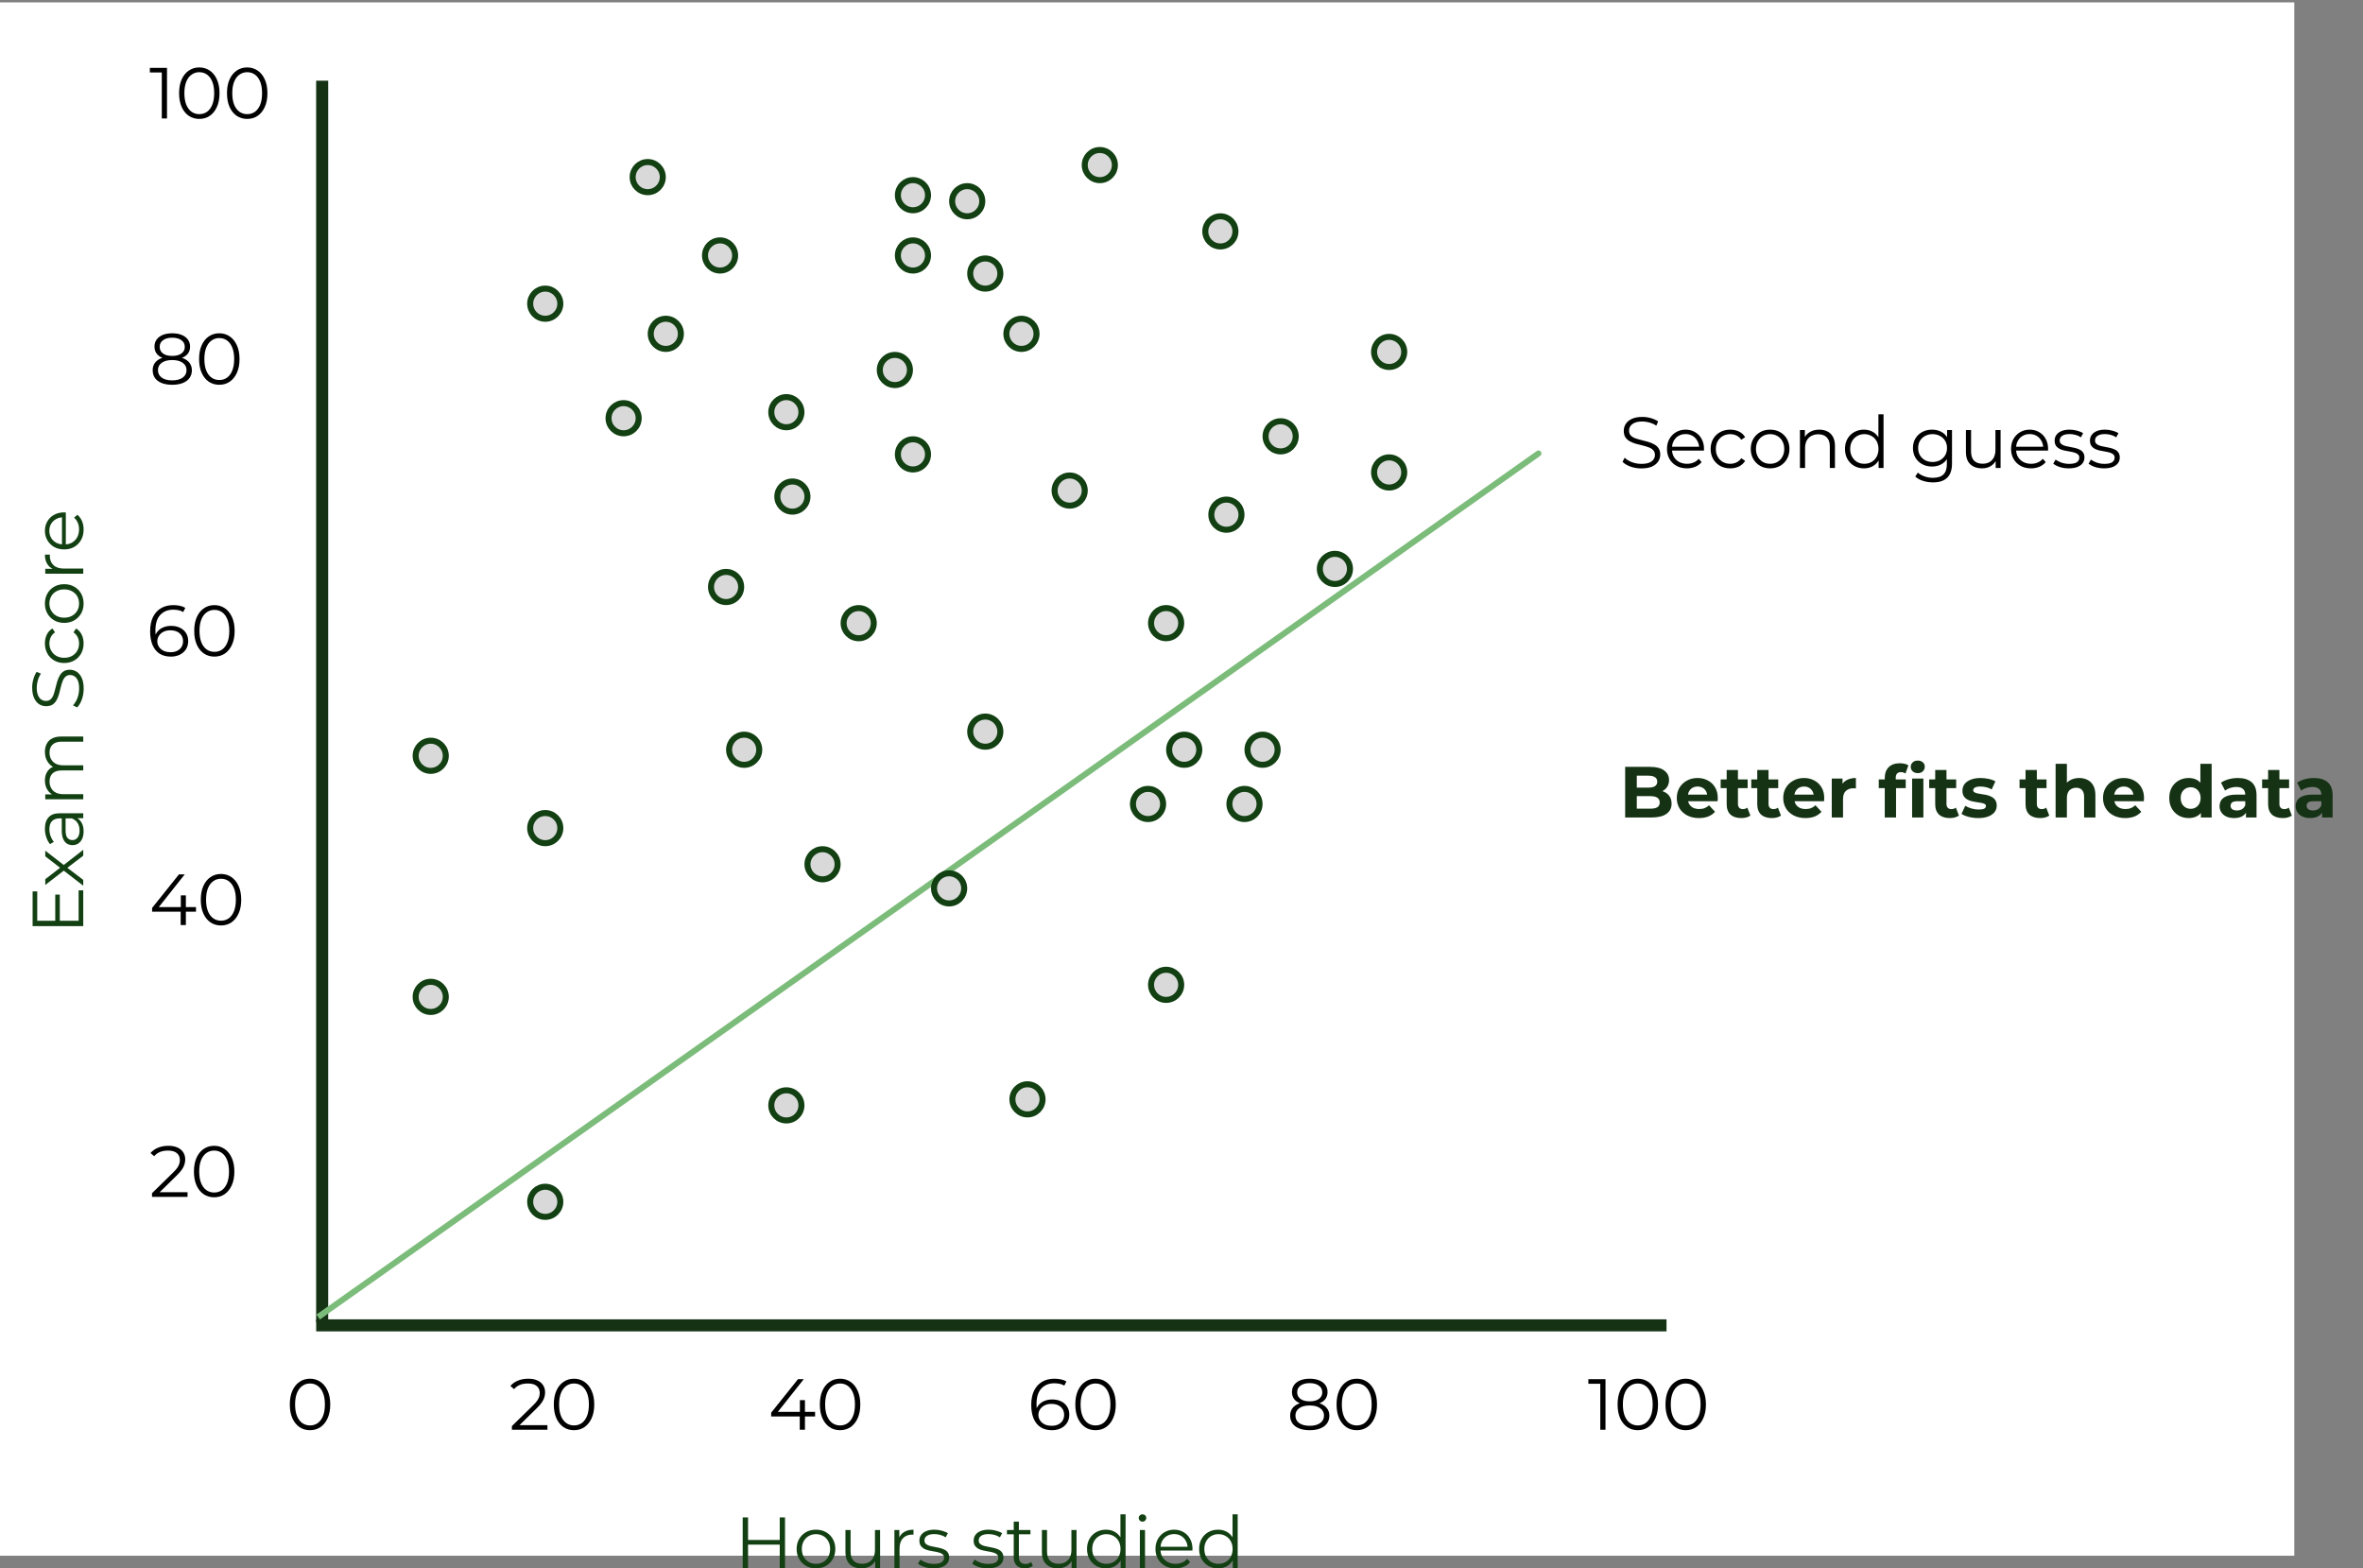 <svg width="928" height="616" viewBox="0 0 928 616" fill="none" xmlns="http://www.w3.org/2000/svg">
<rect x="0" y="0" width="928" height="616" fill="#808080" stroke="none"/>
<rect y="0.937" width="901.016" height="610.063" fill="white"/>
<path d="M128.89 34.058V31.691H124.156V34.058H128.89ZM128.89 519.35L128.89 34.058H124.156L124.156 519.35H128.89Z" fill="#153314"/>
<path d="M652.114 522.891H654.481V518.157H652.114V522.891ZM124.175 522.891H652.114V518.157H124.175V522.891Z" fill="#153314"/>
<path d="M306.219 595.939H308.292V615.824H306.219V595.939ZM293.776 615.824H291.674V595.939H293.776V615.824ZM306.417 606.649H293.549V604.802H306.417V606.649ZM320.436 615.966C318.996 615.966 317.699 615.644 316.544 615.001C315.408 614.338 314.508 613.438 313.845 612.302C313.182 611.147 312.851 609.83 312.851 608.353C312.851 606.857 313.182 605.541 313.845 604.405C314.508 603.268 315.408 602.378 316.544 601.734C317.68 601.09 318.977 600.768 320.436 600.768C321.913 600.768 323.22 601.09 324.356 601.734C325.511 602.378 326.411 603.268 327.055 604.405C327.717 605.541 328.049 606.857 328.049 608.353C328.049 609.83 327.717 611.147 327.055 612.302C326.411 613.438 325.511 614.338 324.356 615.001C323.201 615.644 321.894 615.966 320.436 615.966ZM320.436 614.177C321.515 614.177 322.472 613.94 323.305 613.467C324.138 612.974 324.792 612.292 325.265 611.421C325.757 610.531 326.004 609.508 326.004 608.353C326.004 607.179 325.757 606.156 325.265 605.285C324.792 604.414 324.138 603.742 323.305 603.268C322.472 602.776 321.525 602.53 320.464 602.53C319.404 602.53 318.457 602.776 317.623 603.268C316.79 603.742 316.127 604.414 315.635 605.285C315.143 606.156 314.896 607.179 314.896 608.353C314.896 609.508 315.143 610.531 315.635 611.421C316.127 612.292 316.79 612.974 317.623 613.467C318.457 613.94 319.394 614.177 320.436 614.177ZM338.331 615.966C337.062 615.966 335.954 615.73 335.007 615.256C334.06 614.783 333.322 614.073 332.792 613.126C332.28 612.179 332.025 610.995 332.025 609.575V600.91H334.042V609.347C334.042 610.938 334.43 612.141 335.206 612.955C336.002 613.751 337.11 614.148 338.53 614.148C339.571 614.148 340.471 613.94 341.229 613.523C342.005 613.088 342.592 612.463 342.99 611.648C343.406 610.834 343.615 609.859 343.615 608.723V600.91H345.632V615.824H343.7V611.734L344.012 612.472C343.539 613.571 342.8 614.432 341.797 615.057C340.812 615.663 339.657 615.966 338.331 615.966ZM351.253 615.824V600.91H353.185V604.973L352.986 604.263C353.402 603.126 354.103 602.265 355.088 601.677C356.073 601.071 357.294 600.768 358.752 600.768V602.729C358.677 602.729 358.601 602.729 358.525 602.729C358.449 602.71 358.374 602.7 358.298 602.7C356.726 602.7 355.495 603.183 354.605 604.149C353.715 605.096 353.27 606.45 353.27 608.211V615.824H351.253ZM366.605 615.966C365.374 615.966 364.209 615.796 363.11 615.455C362.012 615.095 361.15 614.65 360.525 614.12L361.434 612.529C362.04 612.984 362.817 613.381 363.764 613.722C364.711 614.044 365.705 614.205 366.747 614.205C368.167 614.205 369.19 613.987 369.815 613.552C370.44 613.097 370.752 612.501 370.752 611.762C370.752 611.213 370.572 610.787 370.212 610.484C369.871 610.162 369.417 609.925 368.849 609.774C368.281 609.603 367.646 609.461 366.945 609.347C366.245 609.234 365.544 609.101 364.843 608.95C364.161 608.798 363.537 608.58 362.968 608.296C362.4 607.993 361.936 607.586 361.576 607.075C361.236 606.564 361.065 605.882 361.065 605.03C361.065 604.215 361.292 603.486 361.747 602.842C362.201 602.198 362.864 601.696 363.735 601.337C364.625 600.958 365.705 600.768 366.974 600.768C367.94 600.768 368.906 600.901 369.871 601.166C370.837 601.412 371.633 601.744 372.258 602.16L371.377 603.78C370.714 603.325 370.004 603.003 369.246 602.814C368.489 602.605 367.731 602.501 366.974 602.501C365.629 602.501 364.635 602.738 363.991 603.211C363.366 603.666 363.054 604.253 363.054 604.973C363.054 605.541 363.224 605.986 363.565 606.308C363.925 606.63 364.389 606.886 364.957 607.075C365.544 607.245 366.178 607.387 366.86 607.501C367.561 607.615 368.252 607.757 368.934 607.927C369.635 608.079 370.269 608.296 370.837 608.58C371.424 608.846 371.888 609.234 372.229 609.745C372.589 610.238 372.769 610.891 372.769 611.705C372.769 612.576 372.523 613.334 372.03 613.978C371.557 614.603 370.856 615.095 369.928 615.455C369.019 615.796 367.911 615.966 366.605 615.966ZM387.91 615.966C386.679 615.966 385.514 615.796 384.416 615.455C383.318 615.095 382.456 614.65 381.831 614.12L382.74 612.529C383.346 612.984 384.122 613.381 385.069 613.722C386.016 614.044 387.01 614.205 388.052 614.205C389.472 614.205 390.495 613.987 391.12 613.552C391.745 613.097 392.057 612.501 392.057 611.762C392.057 611.213 391.878 610.787 391.518 610.484C391.177 610.162 390.722 609.925 390.154 609.774C389.586 609.603 388.952 609.461 388.251 609.347C387.55 609.234 386.849 609.101 386.149 608.95C385.467 608.798 384.842 608.58 384.274 608.296C383.706 607.993 383.242 607.586 382.882 607.075C382.541 606.564 382.371 605.882 382.371 605.03C382.371 604.215 382.598 603.486 383.052 602.842C383.507 602.198 384.17 601.696 385.041 601.337C385.931 600.958 387.01 600.768 388.279 600.768C389.245 600.768 390.211 600.901 391.177 601.166C392.143 601.412 392.938 601.744 393.563 602.16L392.682 603.78C392.02 603.325 391.309 603.003 390.552 602.814C389.794 602.605 389.037 602.501 388.279 602.501C386.935 602.501 385.94 602.738 385.297 603.211C384.672 603.666 384.359 604.253 384.359 604.973C384.359 605.541 384.53 605.986 384.87 606.308C385.23 606.63 385.694 606.886 386.262 607.075C386.849 607.245 387.484 607.387 388.166 607.501C388.866 607.615 389.558 607.757 390.239 607.927C390.94 608.079 391.575 608.296 392.143 608.58C392.73 608.846 393.194 609.234 393.535 609.745C393.894 610.238 394.074 610.891 394.074 611.705C394.074 612.576 393.828 613.334 393.336 613.978C392.862 614.603 392.162 615.095 391.234 615.455C390.325 615.796 389.217 615.966 387.91 615.966ZM402.491 615.966C401.09 615.966 400.01 615.588 399.253 614.83C398.495 614.073 398.116 613.003 398.116 611.62V597.615H400.133V611.506C400.133 612.378 400.351 613.05 400.787 613.523C401.241 613.997 401.885 614.234 402.718 614.234C403.608 614.234 404.347 613.978 404.934 613.467L405.644 614.915C405.246 615.275 404.764 615.54 404.195 615.711C403.646 615.881 403.078 615.966 402.491 615.966ZM395.446 602.587V600.91H404.678V602.587H395.446ZM415.48 615.966C414.211 615.966 413.103 615.73 412.157 615.256C411.21 614.783 410.471 614.073 409.941 613.126C409.429 612.179 409.174 610.995 409.174 609.575V600.91H411.191V609.347C411.191 610.938 411.579 612.141 412.355 612.955C413.151 613.751 414.259 614.148 415.679 614.148C416.721 614.148 417.62 613.94 418.378 613.523C419.154 613.088 419.741 612.463 420.139 611.648C420.556 610.834 420.764 609.859 420.764 608.723V600.91H422.781V615.824H420.849V611.734L421.162 612.472C420.688 613.571 419.95 614.432 418.946 615.057C417.961 615.663 416.806 615.966 415.48 615.966ZM434.339 615.966C432.919 615.966 431.64 615.644 430.504 615.001C429.387 614.357 428.506 613.467 427.862 612.33C427.218 611.175 426.896 609.849 426.896 608.353C426.896 606.838 427.218 605.512 427.862 604.376C428.506 603.24 429.387 602.359 430.504 601.734C431.64 601.09 432.919 600.768 434.339 600.768C435.646 600.768 436.811 601.062 437.833 601.649C438.875 602.236 439.699 603.098 440.305 604.234C440.93 605.352 441.242 606.725 441.242 608.353C441.242 609.963 440.939 611.336 440.333 612.472C439.727 613.609 438.903 614.48 437.862 615.086C436.839 615.673 435.665 615.966 434.339 615.966ZM434.481 614.177C435.542 614.177 436.489 613.94 437.322 613.467C438.174 612.974 438.837 612.292 439.31 611.421C439.803 610.531 440.049 609.508 440.049 608.353C440.049 607.179 439.803 606.156 439.31 605.285C438.837 604.414 438.174 603.742 437.322 603.268C436.489 602.776 435.542 602.53 434.481 602.53C433.44 602.53 432.502 602.776 431.669 603.268C430.836 603.742 430.173 604.414 429.68 605.285C429.188 606.156 428.942 607.179 428.942 608.353C428.942 609.508 429.188 610.531 429.68 611.421C430.173 612.292 430.836 612.974 431.669 613.467C432.502 613.94 433.44 614.177 434.481 614.177ZM440.106 615.824V611.336L440.305 608.325L440.021 605.314V594.746H442.038V615.824H440.106ZM447.655 615.824V600.91H449.672V615.824H447.655ZM448.677 597.615C448.261 597.615 447.91 597.473 447.626 597.189C447.342 596.905 447.2 596.564 447.2 596.166C447.2 595.769 447.342 595.437 447.626 595.172C447.91 594.888 448.261 594.746 448.677 594.746C449.094 594.746 449.444 594.879 449.728 595.144C450.012 595.409 450.154 595.74 450.154 596.138C450.154 596.555 450.012 596.905 449.728 597.189C449.463 597.473 449.113 597.615 448.677 597.615ZM461.618 615.966C460.065 615.966 458.702 615.644 457.528 615.001C456.354 614.338 455.435 613.438 454.772 612.302C454.109 611.147 453.778 609.83 453.778 608.353C453.778 606.876 454.09 605.569 454.715 604.433C455.359 603.297 456.23 602.407 457.329 601.763C458.446 601.1 459.696 600.768 461.079 600.768C462.48 600.768 463.721 601.09 464.8 601.734C465.898 602.359 466.76 603.249 467.385 604.405C468.01 605.541 468.323 606.857 468.323 608.353C468.323 608.448 468.313 608.552 468.294 608.666C468.294 608.76 468.294 608.865 468.294 608.978H455.312V607.473H467.215L466.419 608.069C466.419 606.99 466.182 606.033 465.709 605.2C465.255 604.348 464.63 603.685 463.834 603.211C463.039 602.738 462.12 602.501 461.079 602.501C460.056 602.501 459.137 602.738 458.323 603.211C457.509 603.685 456.874 604.348 456.42 605.2C455.965 606.052 455.738 607.028 455.738 608.126V608.438C455.738 609.575 455.984 610.578 456.477 611.45C456.988 612.302 457.689 612.974 458.579 613.467C459.488 613.94 460.52 614.177 461.675 614.177C462.584 614.177 463.427 614.016 464.203 613.694C464.999 613.372 465.681 612.879 466.249 612.217L467.385 613.523C466.722 614.319 465.889 614.925 464.885 615.341C463.9 615.758 462.811 615.966 461.618 615.966ZM478.365 615.966C476.945 615.966 475.666 615.644 474.53 615.001C473.413 614.357 472.532 613.467 471.888 612.33C471.244 611.175 470.922 609.849 470.922 608.353C470.922 606.838 471.244 605.512 471.888 604.376C472.532 603.24 473.413 602.359 474.53 601.734C475.666 601.09 476.945 600.768 478.365 600.768C479.672 600.768 480.836 601.062 481.859 601.649C482.901 602.236 483.724 603.098 484.33 604.234C484.955 605.352 485.268 606.725 485.268 608.353C485.268 609.963 484.965 611.336 484.359 612.472C483.753 613.609 482.929 614.48 481.887 615.086C480.865 615.673 479.691 615.966 478.365 615.966ZM478.507 614.177C479.568 614.177 480.514 613.94 481.348 613.467C482.2 612.974 482.863 612.292 483.336 611.421C483.829 610.531 484.075 609.508 484.075 608.353C484.075 607.179 483.829 606.156 483.336 605.285C482.863 604.414 482.2 603.742 481.348 603.268C480.514 602.776 479.568 602.53 478.507 602.53C477.465 602.53 476.528 602.776 475.695 603.268C474.861 603.742 474.199 604.414 473.706 605.285C473.214 606.156 472.968 607.179 472.968 608.353C472.968 609.508 473.214 610.531 473.706 611.421C474.199 612.292 474.861 612.974 475.695 613.467C476.528 613.94 477.465 614.177 478.507 614.177ZM484.132 615.824V611.336L484.33 608.325L484.046 605.314V594.746H486.063V615.824H484.132Z" fill="#124012"/>
<path d="M21.699 361.861V351.351H23.489V361.861H21.699ZM30.875 361.634V349.675H32.693V363.736H12.808L12.808 350.101H14.626L14.626 361.634H30.875ZM32.693 347.848L24.511 341.542L25.506 341.57L17.779 347.564V345.292L24.171 340.377L24.142 341.229L17.779 336.315V334.099L25.591 340.15L24.511 340.121L32.693 333.758V336.059L25.875 341.258L25.989 340.462L32.693 345.576V347.848ZM32.693 321.332H29.398L28.858 321.418H23.347C22.078 321.418 21.103 321.777 20.421 322.497C19.739 323.198 19.398 324.249 19.398 325.65C19.398 326.616 19.559 327.535 19.881 328.406C20.203 329.277 20.629 330.016 21.159 330.622L19.654 331.531C19.01 330.773 18.517 329.864 18.177 328.803C17.817 327.743 17.637 326.626 17.637 325.451C17.637 323.52 18.12 322.033 19.086 320.991C20.032 319.931 21.481 319.401 23.432 319.401H32.693V321.332ZM32.835 326.474C32.835 327.591 32.655 328.567 32.295 329.4C31.916 330.214 31.405 330.839 30.761 331.275C30.098 331.711 29.341 331.928 28.488 331.928C27.712 331.928 27.011 331.748 26.386 331.389C25.742 331.01 25.231 330.404 24.852 329.57C24.455 328.718 24.256 327.582 24.256 326.162V321.02H25.761V326.105C25.761 327.544 26.017 328.548 26.528 329.116C27.04 329.665 27.674 329.94 28.432 329.94C29.284 329.94 29.966 329.608 30.477 328.946C30.988 328.283 31.244 327.355 31.244 326.162C31.244 325.025 30.988 324.05 30.477 323.236C29.947 322.402 29.189 321.796 28.204 321.418L29.596 320.963C30.581 321.342 31.367 322.005 31.954 322.952C32.541 323.88 32.835 325.054 32.835 326.474ZM17.637 295.287C17.637 294.075 17.874 293.024 18.347 292.134C18.802 291.225 19.502 290.524 20.449 290.032C21.396 289.521 22.589 289.265 24.029 289.265H32.693V291.282H24.227C22.655 291.282 21.472 291.661 20.676 292.418C19.862 293.157 19.455 294.208 19.455 295.571C19.455 296.594 19.673 297.484 20.108 298.242C20.525 298.98 21.14 299.558 21.955 299.974C22.75 300.372 23.716 300.571 24.852 300.571H32.693V302.588H24.227C22.655 302.588 21.472 302.967 20.676 303.724C19.862 304.482 19.455 305.542 19.455 306.906C19.455 307.91 19.673 308.79 20.108 309.548C20.525 310.305 21.14 310.892 21.955 311.309C22.75 311.707 23.716 311.906 24.852 311.906H32.693V313.922H17.779V311.991H21.813L21.103 312.303C20.023 311.849 19.18 311.12 18.574 310.116C17.949 309.093 17.637 307.891 17.637 306.508C17.637 305.05 18.006 303.809 18.745 302.787C19.464 301.764 20.553 301.101 22.012 300.798L21.699 301.594C20.487 301.158 19.512 300.391 18.773 299.293C18.016 298.175 17.637 296.84 17.637 295.287ZM32.863 270.452C32.863 271.929 32.627 273.349 32.153 274.713C31.661 276.057 31.036 277.099 30.278 277.838L28.659 277.014C29.341 276.313 29.918 275.376 30.392 274.202C30.846 273.008 31.073 271.758 31.073 270.452C31.073 269.202 30.922 268.189 30.619 267.412C30.297 266.617 29.871 266.039 29.341 265.679C28.81 265.301 28.223 265.111 27.579 265.111C26.803 265.111 26.178 265.338 25.704 265.793C25.231 266.229 24.862 266.806 24.597 267.526C24.313 268.245 24.066 269.041 23.858 269.912C23.65 270.783 23.432 271.654 23.205 272.525C22.959 273.397 22.637 274.202 22.239 274.94C21.841 275.66 21.32 276.247 20.676 276.701C20.014 277.137 19.152 277.355 18.091 277.355C17.107 277.355 16.207 277.099 15.393 276.588C14.559 276.057 13.897 275.253 13.404 274.173C12.893 273.094 12.637 271.711 12.637 270.026C12.637 268.908 12.798 267.8 13.12 266.702C13.423 265.604 13.849 264.657 14.398 263.861L16.075 264.571C15.506 265.424 15.09 266.333 14.825 267.299C14.559 268.245 14.427 269.164 14.427 270.054C14.427 271.247 14.588 272.232 14.91 273.008C15.232 273.785 15.667 274.362 16.216 274.741C16.747 275.101 17.353 275.281 18.035 275.281C18.811 275.281 19.436 275.063 19.91 274.628C20.383 274.173 20.752 273.586 21.017 272.866C21.282 272.128 21.519 271.323 21.727 270.452C21.936 269.581 22.163 268.719 22.409 267.867C22.655 266.996 22.977 266.2 23.375 265.48C23.754 264.742 24.265 264.155 24.909 263.719C25.553 263.265 26.396 263.037 27.437 263.037C28.403 263.037 29.303 263.303 30.136 263.833C30.95 264.363 31.613 265.177 32.125 266.276C32.617 267.355 32.863 268.747 32.863 270.452ZM32.835 252.69C32.835 254.168 32.513 255.493 31.869 256.668C31.206 257.823 30.306 258.732 29.17 259.395C28.015 260.057 26.699 260.389 25.222 260.389C23.726 260.389 22.409 260.057 21.273 259.395C20.137 258.732 19.247 257.823 18.603 256.668C17.959 255.493 17.637 254.168 17.637 252.69C17.637 251.422 17.883 250.276 18.375 249.253C18.868 248.231 19.606 247.426 20.591 246.839L21.614 248.344C20.856 248.856 20.298 249.49 19.938 250.247C19.578 251.005 19.398 251.829 19.398 252.719C19.398 253.779 19.644 254.736 20.137 255.588C20.61 256.44 21.282 257.113 22.154 257.605C23.025 258.097 24.047 258.344 25.222 258.344C26.396 258.344 27.419 258.097 28.29 257.605C29.161 257.113 29.843 256.44 30.335 255.588C30.808 254.736 31.045 253.779 31.045 252.719C31.045 251.829 30.865 251.005 30.505 250.247C30.146 249.49 29.596 248.856 28.858 248.344L29.88 246.839C30.846 247.426 31.585 248.231 32.096 249.253C32.589 250.276 32.835 251.422 32.835 252.69ZM32.835 237.047C32.835 238.486 32.513 239.784 31.869 240.939C31.206 242.075 30.306 242.975 29.17 243.637C28.015 244.3 26.699 244.632 25.222 244.632C23.726 244.632 22.409 244.3 21.273 243.637C20.137 242.975 19.247 242.075 18.603 240.939C17.959 239.802 17.637 238.505 17.637 237.047C17.637 235.57 17.959 234.263 18.603 233.127C19.247 231.971 20.137 231.072 21.273 230.428C22.409 229.765 23.726 229.434 25.222 229.434C26.699 229.434 28.015 229.765 29.17 230.428C30.306 231.072 31.206 231.971 31.869 233.127C32.513 234.282 32.835 235.589 32.835 237.047ZM31.045 237.047C31.045 235.967 30.808 235.011 30.335 234.178C29.843 233.345 29.161 232.691 28.29 232.218C27.399 231.725 26.377 231.479 25.222 231.479C24.047 231.479 23.025 231.725 22.154 232.218C21.282 232.691 20.61 233.345 20.137 234.178C19.644 235.011 19.398 235.958 19.398 237.019C19.398 238.079 19.644 239.026 20.137 239.859C20.61 240.693 21.282 241.355 22.154 241.848C23.025 242.34 24.047 242.586 25.222 242.586C26.377 242.586 27.399 242.34 28.29 241.848C29.161 241.355 29.843 240.693 30.335 239.859C30.808 239.026 31.045 238.089 31.045 237.047ZM32.693 225.316H17.779V223.384H21.841L21.131 223.583C19.995 223.167 19.133 222.466 18.546 221.481C17.94 220.496 17.637 219.275 17.637 217.817H19.597C19.597 217.892 19.597 217.968 19.597 218.044C19.578 218.12 19.569 218.195 19.569 218.271C19.569 219.843 20.052 221.074 21.017 221.964C21.964 222.854 23.318 223.299 25.08 223.299H32.693V225.316ZM32.835 207.94C32.835 209.493 32.513 210.857 31.869 212.031C31.206 213.205 30.306 214.123 29.17 214.786C28.015 215.449 26.699 215.78 25.222 215.78C23.744 215.78 22.438 215.468 21.301 214.843C20.165 214.199 19.275 213.328 18.631 212.23C17.968 211.112 17.637 209.862 17.637 208.48C17.637 207.078 17.959 205.838 18.603 204.758C19.228 203.66 20.118 202.798 21.273 202.173C22.409 201.548 23.726 201.236 25.222 201.236C25.316 201.236 25.421 201.245 25.534 201.264C25.629 201.264 25.733 201.264 25.847 201.264V214.247H24.341V202.344L24.938 203.139C23.858 203.139 22.902 203.376 22.068 203.849C21.216 204.304 20.553 204.929 20.08 205.724C19.606 206.52 19.37 207.438 19.37 208.48C19.37 209.502 19.606 210.421 20.08 211.235C20.553 212.05 21.216 212.684 22.068 213.139C22.921 213.593 23.896 213.82 24.994 213.82H25.307C26.443 213.82 27.447 213.574 28.318 213.082C29.17 212.57 29.843 211.87 30.335 210.98C30.808 210.071 31.045 209.038 31.045 207.883C31.045 206.974 30.884 206.131 30.562 205.355C30.24 204.56 29.748 203.878 29.085 203.31L30.392 202.173C31.187 202.836 31.793 203.67 32.21 204.673C32.627 205.658 32.835 206.747 32.835 207.94Z" fill="#124012"/>
<path d="M604.881 179.056C605.415 178.678 605.541 177.94 605.163 177.406C604.786 176.872 604.047 176.746 603.513 177.124L604.881 179.056ZM125.645 518.21L604.881 179.056L603.513 177.124L124.277 516.278L125.645 518.21Z" fill="#7CBC7A"/>
<circle cx="254.375" cy="69.558" r="5.918" fill="#D9D9D9" stroke="#124012" stroke-width="2.367"/>
<circle cx="282.782" cy="100.332" r="5.918" fill="#D9D9D9" stroke="#124012" stroke-width="2.367"/>
<circle cx="358.535" cy="100.332" r="5.918" fill="#D9D9D9" stroke="#124012" stroke-width="2.367"/>
<circle cx="358.535" cy="76.659" r="5.918" fill="#D9D9D9" stroke="#124012" stroke-width="2.367"/>
<circle cx="379.841" cy="79.027" r="5.918" fill="#D9D9D9" stroke="#124012" stroke-width="2.367"/>
<circle cx="386.942" cy="107.434" r="5.918" fill="#D9D9D9" stroke="#124012" stroke-width="2.367"/>
<circle cx="401.146" cy="131.107" r="5.918" fill="#D9D9D9" stroke="#124012" stroke-width="2.367"/>
<circle cx="351.433" cy="145.31" r="5.918" fill="#D9D9D9" stroke="#124012" stroke-width="2.367"/>
<circle cx="308.822" cy="161.881" r="5.918" fill="#D9D9D9" stroke="#124012" stroke-width="2.367"/>
<circle cx="358.535" cy="178.452" r="5.918" fill="#D9D9D9" stroke="#124012" stroke-width="2.367"/>
<circle cx="311.189" cy="195.023" r="5.918" fill="#D9D9D9" stroke="#124012" stroke-width="2.367"/>
<circle cx="214.131" cy="325.233" r="5.918" fill="#D9D9D9" stroke="#124012" stroke-width="2.367"/>
<circle cx="214.131" cy="472.004" r="5.918" fill="#D9D9D9" stroke="#124012" stroke-width="2.367"/>
<circle cx="308.822" cy="434.128" r="5.918" fill="#D9D9D9" stroke="#124012" stroke-width="2.367"/>
<circle cx="403.513" cy="431.76" r="5.918" fill="#D9D9D9" stroke="#124012" stroke-width="2.367"/>
<circle cx="457.961" cy="386.782" r="5.918" fill="#D9D9D9" stroke="#124012" stroke-width="2.367"/>
<circle cx="481.634" cy="202.135" r="5.918" fill="#D9D9D9" stroke="#124012" stroke-width="2.367"/>
<circle cx="479.266" cy="90.873" r="5.918" fill="#D9D9D9" stroke="#124012" stroke-width="2.367"/>
<circle cx="420.084" cy="192.665" r="5.918" fill="#D9D9D9" stroke="#124012" stroke-width="2.367"/>
<circle cx="337.23" cy="244.745" r="5.918" fill="#D9D9D9" stroke="#124012" stroke-width="2.367"/>
<circle cx="292.251" cy="294.458" r="5.918" fill="#D9D9D9" stroke="#124012" stroke-width="2.367"/>
<circle cx="323.026" cy="339.437" r="5.918" fill="#D9D9D9" stroke="#124012" stroke-width="2.367"/>
<circle cx="502.939" cy="171.36" r="5.918" fill="#D9D9D9" stroke="#124012" stroke-width="2.367"/>
<circle cx="431.921" cy="64.832" r="5.918" fill="#D9D9D9" stroke="#124012" stroke-width="2.367"/>
<circle cx="169.153" cy="391.517" r="5.918" fill="#D9D9D9" stroke="#124012" stroke-width="2.367"/>
<circle cx="285.149" cy="230.533" r="5.918" fill="#D9D9D9" stroke="#124012" stroke-width="2.367"/>
<circle cx="169.153" cy="296.826" r="5.918" fill="#D9D9D9" stroke="#124012" stroke-width="2.367"/>
<circle cx="450.859" cy="315.754" r="5.918" fill="#D9D9D9" stroke="#124012" stroke-width="2.367"/>
<circle cx="488.735" cy="315.754" r="5.918" fill="#D9D9D9" stroke="#124012" stroke-width="2.367"/>
<circle cx="495.837" cy="294.449" r="5.918" fill="#D9D9D9" stroke="#124012" stroke-width="2.367"/>
<circle cx="465.063" cy="294.449" r="5.918" fill="#D9D9D9" stroke="#124012" stroke-width="2.367"/>
<circle cx="457.961" cy="244.736" r="5.918" fill="#D9D9D9" stroke="#124012" stroke-width="2.367"/>
<circle cx="524.244" cy="223.431" r="5.918" fill="#D9D9D9" stroke="#124012" stroke-width="2.367"/>
<circle cx="545.55" cy="185.554" r="5.918" fill="#D9D9D9" stroke="#124012" stroke-width="2.367"/>
<circle cx="545.55" cy="138.209" r="5.918" fill="#D9D9D9" stroke="#124012" stroke-width="2.367"/>
<circle cx="386.942" cy="287.347" r="5.918" fill="#D9D9D9" stroke="#124012" stroke-width="2.367"/>
<circle cx="372.739" cy="348.896" r="5.918" fill="#D9D9D9" stroke="#124012" stroke-width="2.367"/>
<circle cx="244.906" cy="164.249" r="5.918" fill="#D9D9D9" stroke="#124012" stroke-width="2.367"/>
<circle cx="261.477" cy="131.107" r="5.918" fill="#D9D9D9" stroke="#124012" stroke-width="2.367"/>
<circle cx="214.131" cy="119.27" r="5.918" fill="#D9D9D9" stroke="#124012" stroke-width="2.367"/>
<path d="M121.741 561.703C120.207 561.703 118.843 561.305 117.65 560.51C116.457 559.695 115.52 558.54 114.838 557.044C114.156 555.529 113.815 553.711 113.815 551.59C113.815 549.469 114.156 547.66 114.838 546.164C115.52 544.649 116.457 543.494 117.65 542.698C118.843 541.884 120.207 541.477 121.741 541.477C123.275 541.477 124.639 541.884 125.832 542.698C127.025 543.494 127.962 544.649 128.644 546.164C129.345 547.66 129.695 549.469 129.695 551.59C129.695 553.711 129.345 555.529 128.644 557.044C127.962 558.54 127.025 559.695 125.832 560.51C124.639 561.305 123.275 561.703 121.741 561.703ZM121.741 559.828C122.915 559.828 123.938 559.516 124.809 558.891C125.68 558.247 126.362 557.319 126.854 556.107C127.347 554.876 127.593 553.37 127.593 551.59C127.593 549.81 127.347 548.314 126.854 547.102C126.362 545.871 125.68 544.943 124.809 544.318C123.938 543.674 122.915 543.352 121.741 543.352C120.605 543.352 119.591 543.674 118.701 544.318C117.811 544.943 117.12 545.871 116.628 547.102C116.135 548.314 115.889 549.81 115.889 551.59C115.889 553.37 116.135 554.876 116.628 556.107C117.12 557.319 117.811 558.247 118.701 558.891C119.591 559.516 120.605 559.828 121.741 559.828Z" fill="black"/>
<path d="M201.035 561.532V560.084L209.302 551.987C210.059 551.249 210.628 550.605 211.006 550.056C211.385 549.488 211.641 548.957 211.773 548.465C211.906 547.973 211.972 547.509 211.972 547.073C211.972 545.918 211.574 545.009 210.779 544.346C210.003 543.683 208.847 543.352 207.313 543.352C206.139 543.352 205.098 543.532 204.189 543.891C203.298 544.251 202.531 544.81 201.888 545.567L200.439 544.318C201.215 543.408 202.21 542.708 203.422 542.215C204.634 541.723 205.988 541.477 207.484 541.477C208.828 541.477 209.993 541.695 210.978 542.13C211.963 542.547 212.72 543.162 213.251 543.977C213.8 544.791 214.074 545.747 214.074 546.846C214.074 547.49 213.98 548.124 213.79 548.749C213.62 549.374 213.298 550.037 212.824 550.738C212.37 551.419 211.698 552.196 210.807 553.067L203.223 560.51L202.655 559.714H214.983V561.532H201.035ZM225.42 561.703C223.886 561.703 222.523 561.305 221.33 560.51C220.137 559.695 219.199 558.54 218.517 557.044C217.836 555.529 217.495 553.711 217.495 551.59C217.495 549.469 217.836 547.66 218.517 546.164C219.199 544.649 220.137 543.494 221.33 542.698C222.523 541.884 223.886 541.477 225.42 541.477C226.954 541.477 228.318 541.884 229.511 542.698C230.704 543.494 231.642 544.649 232.323 546.164C233.024 547.66 233.374 549.469 233.374 551.59C233.374 553.711 233.024 555.529 232.323 557.044C231.642 558.54 230.704 559.695 229.511 560.51C228.318 561.305 226.954 561.703 225.42 561.703ZM225.42 559.828C226.595 559.828 227.617 559.515 228.488 558.89C229.36 558.247 230.041 557.319 230.534 556.107C231.026 554.876 231.272 553.37 231.272 551.59C231.272 549.81 231.026 548.313 230.534 547.101C230.041 545.87 229.36 544.942 228.488 544.318C227.617 543.674 226.595 543.352 225.42 543.352C224.284 543.352 223.271 543.674 222.381 544.318C221.491 544.942 220.799 545.87 220.307 547.101C219.815 548.313 219.568 549.81 219.568 551.59C219.568 553.37 219.815 554.876 220.307 556.107C220.799 557.319 221.491 558.247 222.381 558.89C223.271 559.515 224.284 559.828 225.42 559.828Z" fill="black"/>
<path d="M302.857 556.305V554.828L313.396 541.647H315.668L305.214 554.828L304.107 554.487H320.1V556.305H302.857ZM314.078 561.532V556.305L314.134 554.487V549.885H316.123V561.532H314.078ZM329.904 561.703C328.37 561.703 327.007 561.305 325.814 560.51C324.62 559.695 323.683 558.54 323.001 557.044C322.319 555.529 321.979 553.711 321.979 551.59C321.979 549.469 322.319 547.66 323.001 546.164C323.683 544.649 324.62 543.494 325.814 542.698C327.007 541.884 328.37 541.477 329.904 541.477C331.438 541.477 332.802 541.884 333.995 542.698C335.188 543.494 336.125 544.649 336.807 546.164C337.508 547.66 337.858 549.469 337.858 551.59C337.858 553.711 337.508 555.529 336.807 557.044C336.125 558.54 335.188 559.695 333.995 560.51C332.802 561.305 331.438 561.703 329.904 561.703ZM329.904 559.828C331.078 559.828 332.101 559.515 332.972 558.89C333.843 558.247 334.525 557.319 335.017 556.107C335.51 554.876 335.756 553.37 335.756 551.59C335.756 549.81 335.51 548.313 335.017 547.101C334.525 545.87 333.843 544.942 332.972 544.318C332.101 543.674 331.078 543.352 329.904 543.352C328.768 543.352 327.755 543.674 326.865 544.318C325.974 544.942 325.283 545.87 324.791 547.101C324.298 548.313 324.052 549.81 324.052 551.59C324.052 553.37 324.298 554.876 324.791 556.107C325.283 557.319 325.974 558.247 326.865 558.89C327.755 559.515 328.768 559.828 329.904 559.828Z" fill="black"/>
<path d="M413.143 561.703C411.382 561.703 409.895 561.315 408.683 560.538C407.471 559.743 406.553 558.606 405.928 557.129C405.303 555.633 404.99 553.843 404.99 551.76C404.99 549.507 405.369 547.622 406.127 546.107C406.903 544.573 407.973 543.418 409.337 542.641C410.7 541.865 412.282 541.477 414.081 541.477C414.971 541.477 415.823 541.562 416.637 541.732C417.452 541.903 418.171 542.177 418.796 542.556L417.973 544.204C417.461 543.863 416.874 543.626 416.211 543.494C415.548 543.342 414.848 543.266 414.109 543.266C411.969 543.266 410.255 543.948 408.967 545.312C407.699 546.675 407.064 548.711 407.064 551.419C407.064 551.836 407.083 552.357 407.121 552.982C407.178 553.588 407.291 554.194 407.462 554.8L406.752 554.26C406.96 553.275 407.367 552.442 407.973 551.76C408.579 551.06 409.337 550.529 410.246 550.169C411.155 549.81 412.149 549.63 413.228 549.63C414.554 549.63 415.719 549.876 416.723 550.368C417.726 550.861 418.512 551.552 419.08 552.442C419.649 553.332 419.933 554.383 419.933 555.595C419.933 556.826 419.639 557.906 419.052 558.834C418.465 559.743 417.651 560.453 416.609 560.964C415.586 561.457 414.431 561.703 413.143 561.703ZM413.058 559.97C414.005 559.97 414.838 559.8 415.558 559.459C416.296 559.099 416.874 558.597 417.291 557.953C417.707 557.29 417.916 556.523 417.916 555.652C417.916 554.345 417.461 553.304 416.552 552.527C415.662 551.751 414.45 551.363 412.916 551.363C411.893 551.363 411.003 551.552 410.246 551.931C409.488 552.309 408.892 552.83 408.456 553.493C408.02 554.137 407.803 554.876 407.803 555.709C407.803 556.428 408.002 557.12 408.399 557.783C408.797 558.426 409.384 558.957 410.16 559.373C410.956 559.771 411.922 559.97 413.058 559.97ZM430.227 561.703C428.693 561.703 427.329 561.305 426.136 560.51C424.943 559.695 424.006 558.54 423.324 557.044C422.642 555.529 422.301 553.711 422.301 551.59C422.301 549.469 422.642 547.66 423.324 546.164C424.006 544.649 424.943 543.494 426.136 542.698C427.329 541.884 428.693 541.477 430.227 541.477C431.761 541.477 433.124 541.884 434.317 542.698C435.51 543.494 436.448 544.649 437.13 546.164C437.83 547.66 438.181 549.469 438.181 551.59C438.181 553.711 437.83 555.529 437.13 557.044C436.448 558.54 435.51 559.695 434.317 560.51C433.124 561.305 431.761 561.703 430.227 561.703ZM430.227 559.828C431.401 559.828 432.424 559.515 433.295 558.89C434.166 558.247 434.848 557.319 435.34 556.107C435.832 554.876 436.079 553.37 436.079 551.59C436.079 549.81 435.832 548.313 435.34 547.101C434.848 545.87 434.166 544.942 433.295 544.318C432.424 543.674 431.401 543.352 430.227 543.352C429.09 543.352 428.077 543.674 427.187 544.318C426.297 544.942 425.606 545.87 425.113 547.101C424.621 548.313 424.375 549.81 424.375 551.59C424.375 553.37 424.621 554.876 425.113 556.107C425.606 557.319 426.297 558.247 427.187 558.89C428.077 559.515 429.09 559.828 430.227 559.828Z" fill="black"/>
<path d="M514.34 561.703C512.749 561.703 511.376 561.476 510.221 561.021C509.084 560.566 508.204 559.913 507.579 559.061C506.973 558.19 506.67 557.167 506.67 555.993C506.67 554.857 506.963 553.891 507.55 553.095C508.156 552.281 509.028 551.656 510.164 551.22C511.319 550.785 512.711 550.567 514.34 550.567C515.95 550.567 517.332 550.785 518.487 551.22C519.643 551.656 520.523 552.281 521.129 553.095C521.754 553.891 522.067 554.857 522.067 555.993C522.067 557.167 521.754 558.19 521.129 559.061C520.504 559.913 519.614 560.566 518.459 561.021C517.304 561.476 515.931 561.703 514.34 561.703ZM514.34 559.97C516.101 559.97 517.474 559.61 518.459 558.89C519.463 558.171 519.964 557.195 519.964 555.965C519.964 554.734 519.463 553.768 518.459 553.067C517.474 552.347 516.101 551.987 514.34 551.987C512.579 551.987 511.206 552.347 510.221 553.067C509.236 553.768 508.744 554.734 508.744 555.965C508.744 557.195 509.236 558.171 510.221 558.89C511.206 559.61 512.579 559.97 514.34 559.97ZM514.34 551.732C512.863 551.732 511.603 551.533 510.562 551.135C509.539 550.738 508.753 550.169 508.204 549.431C507.655 548.673 507.38 547.774 507.38 546.732C507.38 545.634 507.664 544.696 508.232 543.92C508.819 543.124 509.634 542.518 510.675 542.102C511.717 541.685 512.938 541.477 514.34 541.477C515.741 541.477 516.963 541.685 518.004 542.102C519.065 542.518 519.889 543.124 520.476 543.92C521.063 544.696 521.356 545.634 521.356 546.732C521.356 547.774 521.082 548.673 520.533 549.431C519.983 550.169 519.179 550.738 518.118 551.135C517.076 551.533 515.817 551.732 514.34 551.732ZM514.34 550.368C515.893 550.368 517.105 550.046 517.976 549.402C518.847 548.759 519.283 547.897 519.283 546.817C519.283 545.681 518.828 544.8 517.919 544.175C517.029 543.532 515.836 543.21 514.34 543.21C512.844 543.21 511.651 543.532 510.76 544.175C509.87 544.8 509.425 545.672 509.425 546.789C509.425 547.887 509.851 548.759 510.704 549.402C511.575 550.046 512.787 550.368 514.34 550.368ZM532.824 561.703C531.29 561.703 529.927 561.305 528.734 560.51C527.541 559.695 526.603 558.54 525.921 557.044C525.24 555.529 524.899 553.711 524.899 551.59C524.899 549.469 525.24 547.66 525.921 546.164C526.603 544.649 527.541 543.494 528.734 542.698C529.927 541.884 531.29 541.477 532.824 541.477C534.358 541.477 535.722 541.884 536.915 542.698C538.108 543.494 539.046 544.649 539.727 546.164C540.428 547.66 540.778 549.469 540.778 551.59C540.778 553.711 540.428 555.529 539.727 557.044C539.046 558.54 538.108 559.695 536.915 560.51C535.722 561.305 534.358 561.703 532.824 561.703ZM532.824 559.828C533.998 559.828 535.021 559.515 535.892 558.89C536.763 558.247 537.445 557.319 537.938 556.107C538.43 554.876 538.676 553.37 538.676 551.59C538.676 549.81 538.43 548.313 537.938 547.101C537.445 545.87 536.763 544.942 535.892 544.318C535.021 543.674 533.998 543.352 532.824 543.352C531.688 543.352 530.675 543.674 529.785 544.318C528.895 544.942 528.203 545.87 527.711 547.101C527.219 548.313 526.972 549.81 526.972 551.59C526.972 553.37 527.219 554.876 527.711 556.107C528.203 557.319 528.895 558.247 529.785 558.89C530.675 559.515 531.688 559.828 532.824 559.828Z" fill="black"/>
<path d="M628.467 561.532V542.499L629.376 543.465H623.78V541.647H630.512V561.532H628.467ZM643.191 561.703C641.657 561.703 640.294 561.305 639.101 560.51C637.907 559.695 636.97 558.54 636.288 557.044C635.606 555.529 635.266 553.711 635.266 551.59C635.266 549.469 635.606 547.66 636.288 546.164C636.97 544.649 637.907 543.494 639.101 542.698C640.294 541.884 641.657 541.477 643.191 541.477C644.725 541.477 646.089 541.884 647.282 542.698C648.475 543.494 649.412 544.649 650.094 546.164C650.795 547.66 651.145 549.469 651.145 551.59C651.145 553.711 650.795 555.529 650.094 557.044C649.412 558.54 648.475 559.695 647.282 560.51C646.089 561.305 644.725 561.703 643.191 561.703ZM643.191 559.828C644.365 559.828 645.388 559.515 646.259 558.89C647.13 558.247 647.812 557.319 648.305 556.107C648.797 554.876 649.043 553.37 649.043 551.59C649.043 549.81 648.797 548.313 648.305 547.101C647.812 545.87 647.13 544.942 646.259 544.318C645.388 543.674 644.365 543.352 643.191 543.352C642.055 543.352 641.042 543.674 640.152 544.318C639.262 544.942 638.57 545.87 638.078 547.101C637.586 548.313 637.339 549.81 637.339 551.59C637.339 553.37 637.586 554.876 638.078 556.107C638.57 557.319 639.262 558.247 640.152 558.89C641.042 559.515 642.055 559.828 643.191 559.828ZM662 561.703C660.466 561.703 659.102 561.305 657.909 560.51C656.716 559.695 655.779 558.54 655.097 557.044C654.415 555.529 654.074 553.711 654.074 551.59C654.074 549.469 654.415 547.66 655.097 546.164C655.779 544.649 656.716 543.494 657.909 542.698C659.102 541.884 660.466 541.477 662 541.477C663.534 541.477 664.898 541.884 666.091 542.698C667.284 543.494 668.221 544.649 668.903 546.164C669.604 547.66 669.954 549.469 669.954 551.59C669.954 553.711 669.604 555.529 668.903 557.044C668.221 558.54 667.284 559.695 666.091 560.51C664.898 561.305 663.534 561.703 662 561.703ZM662 559.828C663.174 559.828 664.197 559.515 665.068 558.89C665.939 558.247 666.621 557.319 667.113 556.107C667.606 554.876 667.852 553.37 667.852 551.59C667.852 549.81 667.606 548.313 667.113 547.101C666.621 545.87 665.939 544.942 665.068 544.318C664.197 543.674 663.174 543.352 662 543.352C660.864 543.352 659.851 543.674 658.96 544.318C658.07 544.942 657.379 545.87 656.887 547.101C656.394 548.313 656.148 549.81 656.148 551.59C656.148 553.37 656.394 554.876 656.887 556.107C657.379 557.319 658.07 558.247 658.96 558.89C659.851 559.515 660.864 559.828 662 559.828Z" fill="black"/>
<path d="M59.703 470.059V468.611L67.969 460.515C68.727 459.776 69.295 459.132 69.674 458.583C70.052 458.015 70.308 457.484 70.441 456.992C70.573 456.5 70.639 456.036 70.639 455.6C70.639 454.445 70.242 453.536 69.446 452.873C68.67 452.21 67.515 451.879 65.981 451.879C64.806 451.879 63.765 452.059 62.856 452.418C61.966 452.778 61.199 453.337 60.555 454.095L59.106 452.845C59.883 451.936 60.877 451.235 62.089 450.742C63.301 450.25 64.655 450.004 66.151 450.004C67.496 450.004 68.66 450.222 69.645 450.657C70.63 451.074 71.388 451.689 71.918 452.504C72.467 453.318 72.742 454.274 72.742 455.373C72.742 456.017 72.647 456.651 72.457 457.276C72.287 457.901 71.965 458.564 71.492 459.265C71.037 459.946 70.365 460.723 69.475 461.594L61.89 469.037L61.322 468.241H73.651V470.059H59.703ZM84.088 470.23C82.554 470.23 81.19 469.832 79.997 469.037C78.804 468.222 77.866 467.067 77.185 465.571C76.503 464.056 76.162 462.238 76.162 460.117C76.162 457.996 76.503 456.187 77.185 454.691C77.866 453.176 78.804 452.021 79.997 451.225C81.19 450.411 82.554 450.004 84.088 450.004C85.622 450.004 86.985 450.411 88.178 451.225C89.371 452.021 90.309 453.176 90.991 454.691C91.691 456.187 92.042 457.996 92.042 460.117C92.042 462.238 91.691 464.056 90.991 465.571C90.309 467.067 89.371 468.222 88.178 469.037C86.985 469.832 85.622 470.23 84.088 470.23ZM84.088 468.355C85.262 468.355 86.284 468.043 87.156 467.418C88.027 466.774 88.709 465.846 89.201 464.634C89.693 463.403 89.939 461.897 89.939 460.117C89.939 458.337 89.693 456.841 89.201 455.629C88.709 454.398 88.027 453.47 87.156 452.845C86.284 452.201 85.262 451.879 84.088 451.879C82.951 451.879 81.938 452.201 81.048 452.845C80.158 453.47 79.467 454.398 78.974 455.629C78.482 456.841 78.236 458.337 78.236 460.117C78.236 461.897 78.482 463.403 78.974 464.634C79.467 465.846 80.158 466.774 81.048 467.418C81.938 468.043 82.951 468.355 84.088 468.355Z" fill="black"/>
<path d="M59.731 358.071V356.594L70.27 343.413H72.543L62.089 356.594L60.981 356.253L76.974 356.253V358.071H59.731ZM70.952 363.298V358.071L71.009 356.253V351.651H72.997V363.298H70.952ZM86.779 363.469C85.245 363.469 83.881 363.071 82.688 362.276C81.495 361.461 80.557 360.306 79.876 358.81C79.194 357.295 78.853 355.477 78.853 353.356C78.853 351.235 79.194 349.426 79.876 347.93C80.557 346.415 81.495 345.26 82.688 344.464C83.881 343.65 85.245 343.243 86.779 343.243C88.313 343.243 89.676 343.65 90.869 344.464C92.062 345.26 93 346.415 93.681 347.93C94.382 349.426 94.733 351.235 94.733 353.356C94.733 355.477 94.382 357.295 93.681 358.81C93 360.306 92.062 361.461 90.869 362.276C89.676 363.071 88.313 363.469 86.779 363.469ZM86.779 361.594C87.953 361.594 88.975 361.281 89.847 360.656C90.718 360.013 91.4 359.085 91.892 357.873C92.384 356.642 92.63 355.136 92.63 353.356C92.63 351.576 92.384 350.079 91.892 348.867C91.4 347.636 90.718 346.708 89.847 346.083C88.975 345.44 87.953 345.118 86.779 345.118C85.642 345.118 84.629 345.44 83.739 346.083C82.849 346.708 82.158 347.636 81.665 348.867C81.173 350.079 80.927 351.576 80.927 353.356C80.927 355.136 81.173 356.642 81.665 357.873C82.158 359.085 82.849 360.013 83.739 360.656C84.629 361.281 85.642 361.594 86.779 361.594Z" fill="black"/>
<path d="M67.117 257.881C65.356 257.881 63.869 257.493 62.657 256.716C61.445 255.921 60.526 254.784 59.901 253.307C59.276 251.811 58.964 250.022 58.964 247.938C58.964 245.685 59.343 243.8 60.1 242.285C60.877 240.751 61.947 239.596 63.31 238.82C64.674 238.043 66.255 237.655 68.054 237.655C68.944 237.655 69.796 237.74 70.611 237.911C71.425 238.081 72.145 238.356 72.77 238.734L71.946 240.382C71.435 240.041 70.848 239.804 70.185 239.672C69.522 239.52 68.821 239.445 68.083 239.445C65.943 239.445 64.229 240.126 62.941 241.49C61.672 242.853 61.038 244.889 61.038 247.597C61.038 248.014 61.056 248.535 61.094 249.16C61.151 249.766 61.265 250.372 61.435 250.978L60.725 250.438C60.934 249.453 61.341 248.62 61.947 247.938C62.553 247.238 63.31 246.707 64.219 246.348C65.128 245.988 66.123 245.808 67.202 245.808C68.528 245.808 69.692 246.054 70.696 246.546C71.7 247.039 72.486 247.73 73.054 248.62C73.622 249.51 73.906 250.561 73.906 251.773C73.906 253.004 73.613 254.084 73.025 255.012C72.438 255.921 71.624 256.631 70.582 257.142C69.56 257.635 68.405 257.881 67.117 257.881ZM67.032 256.148C67.978 256.148 68.812 255.978 69.531 255.637C70.27 255.277 70.848 254.775 71.264 254.131C71.681 253.468 71.889 252.701 71.889 251.83C71.889 250.523 71.435 249.482 70.526 248.705C69.636 247.929 68.424 247.541 66.889 247.541C65.867 247.541 64.977 247.73 64.219 248.109C63.462 248.488 62.865 249.008 62.43 249.671C61.994 250.315 61.776 251.054 61.776 251.887C61.776 252.607 61.975 253.298 62.373 253.961C62.77 254.605 63.358 255.135 64.134 255.551C64.929 255.949 65.895 256.148 67.032 256.148ZM84.2 257.881C82.666 257.881 81.303 257.483 80.11 256.688C78.916 255.873 77.979 254.718 77.297 253.222C76.615 251.707 76.275 249.889 76.275 247.768C76.275 245.647 76.615 243.838 77.297 242.342C77.979 240.827 78.916 239.672 80.11 238.876C81.303 238.062 82.666 237.655 84.2 237.655C85.734 237.655 87.098 238.062 88.291 238.876C89.484 239.672 90.421 240.827 91.103 242.342C91.804 243.838 92.154 245.647 92.154 247.768C92.154 249.889 91.804 251.707 91.103 253.222C90.421 254.718 89.484 255.873 88.291 256.688C87.098 257.483 85.734 257.881 84.2 257.881ZM84.2 256.006C85.374 256.006 86.397 255.694 87.268 255.069C88.139 254.425 88.821 253.497 89.314 252.285C89.806 251.054 90.052 249.548 90.052 247.768C90.052 245.988 89.806 244.492 89.314 243.28C88.821 242.049 88.139 241.121 87.268 240.496C86.397 239.852 85.374 239.53 84.2 239.53C83.064 239.53 82.051 239.852 81.161 240.496C80.271 241.121 79.579 242.049 79.087 243.28C78.594 244.492 78.348 245.988 78.348 247.768C78.348 249.548 78.594 251.054 79.087 252.285C79.579 253.497 80.271 254.425 81.161 255.069C82.051 255.694 83.064 256.006 84.2 256.006Z" fill="black"/>
<path d="M67.628 151.12C66.037 151.12 64.664 150.893 63.509 150.438C62.373 149.984 61.492 149.33 60.867 148.478C60.261 147.607 59.958 146.584 59.958 145.41C59.958 144.274 60.252 143.308 60.839 142.512C61.445 141.698 62.316 141.073 63.452 140.638C64.608 140.202 66 139.984 67.628 139.984C69.238 139.984 70.621 140.202 71.776 140.638C72.931 141.073 73.812 141.698 74.418 142.512C75.043 143.308 75.355 144.274 75.355 145.41C75.355 146.584 75.043 147.607 74.418 148.478C73.793 149.33 72.903 149.984 71.747 150.438C70.592 150.893 69.219 151.12 67.628 151.12ZM67.628 149.387C69.389 149.387 70.763 149.027 71.747 148.308C72.751 147.588 73.253 146.613 73.253 145.382C73.253 144.151 72.751 143.185 71.747 142.484C70.763 141.764 69.389 141.405 67.628 141.405C65.867 141.405 64.494 141.764 63.509 142.484C62.524 143.185 62.032 144.151 62.032 145.382C62.032 146.613 62.524 147.588 63.509 148.308C64.494 149.027 65.867 149.387 67.628 149.387ZM67.628 141.149C66.151 141.149 64.892 140.95 63.85 140.552C62.827 140.155 62.041 139.587 61.492 138.848C60.943 138.09 60.669 137.191 60.669 136.149C60.669 135.051 60.953 134.113 61.521 133.337C62.108 132.542 62.922 131.935 63.964 131.519C65.005 131.102 66.227 130.894 67.628 130.894C69.03 130.894 70.251 131.102 71.293 131.519C72.353 131.935 73.177 132.542 73.764 133.337C74.351 134.113 74.645 135.051 74.645 136.149C74.645 137.191 74.37 138.09 73.821 138.848C73.272 139.587 72.467 140.155 71.406 140.552C70.365 140.95 69.105 141.149 67.628 141.149ZM67.628 139.785C69.181 139.785 70.393 139.463 71.264 138.82C72.136 138.176 72.571 137.314 72.571 136.234C72.571 135.098 72.117 134.218 71.208 133.593C70.317 132.949 69.124 132.627 67.628 132.627C66.132 132.627 64.939 132.949 64.049 133.593C63.159 134.218 62.714 135.089 62.714 136.206C62.714 137.304 63.14 138.176 63.992 138.82C64.863 139.463 66.075 139.785 67.628 139.785ZM86.113 151.12C84.579 151.12 83.215 150.722 82.022 149.927C80.829 149.112 79.892 147.957 79.21 146.461C78.528 144.946 78.187 143.128 78.187 141.007C78.187 138.886 78.528 137.077 79.21 135.581C79.892 134.066 80.829 132.911 82.022 132.115C83.215 131.301 84.579 130.894 86.113 130.894C87.647 130.894 89.01 131.301 90.203 132.115C91.397 132.911 92.334 134.066 93.016 135.581C93.716 137.077 94.067 138.886 94.067 141.007C94.067 143.128 93.716 144.946 93.016 146.461C92.334 147.957 91.397 149.112 90.203 149.927C89.01 150.722 87.647 151.12 86.113 151.12ZM86.113 149.245C87.287 149.245 88.31 148.933 89.181 148.308C90.052 147.664 90.734 146.736 91.226 145.524C91.719 144.293 91.965 142.787 91.965 141.007C91.965 139.227 91.719 137.731 91.226 136.519C90.734 135.288 90.052 134.36 89.181 133.735C88.31 133.091 87.287 132.769 86.113 132.769C84.977 132.769 83.963 133.091 83.073 133.735C82.183 134.36 81.492 135.288 80.999 136.519C80.507 137.731 80.261 139.227 80.261 141.007C80.261 142.787 80.507 144.293 80.999 145.524C81.492 146.736 82.183 147.664 83.073 148.308C83.963 148.933 84.977 149.245 86.113 149.245Z" fill="black"/>
<path d="M63.538 46.535L63.538 27.502L64.447 28.468H58.85V26.65H65.583V46.535H63.538ZM78.262 46.705C76.728 46.705 75.364 46.307 74.171 45.512C72.978 44.698 72.041 43.543 71.359 42.046C70.677 40.531 70.336 38.713 70.336 36.592C70.336 34.471 70.677 32.663 71.359 31.166C72.041 29.651 72.978 28.496 74.171 27.701C75.364 26.886 76.728 26.479 78.262 26.479C79.796 26.479 81.159 26.886 82.353 27.701C83.546 28.496 84.483 29.651 85.165 31.166C85.866 32.663 86.216 34.471 86.216 36.592C86.216 38.713 85.866 40.531 85.165 42.046C84.483 43.543 83.546 44.698 82.353 45.512C81.159 46.307 79.796 46.705 78.262 46.705ZM78.262 44.83C79.436 44.83 80.459 44.518 81.33 43.893C82.201 43.249 82.883 42.321 83.375 41.109C83.868 39.878 84.114 38.372 84.114 36.592C84.114 34.812 83.868 33.316 83.375 32.104C82.883 30.873 82.201 29.945 81.33 29.32C80.459 28.676 79.436 28.354 78.262 28.354C77.126 28.354 76.112 28.676 75.222 29.32C74.332 29.945 73.641 30.873 73.149 32.104C72.656 33.316 72.41 34.812 72.41 36.592C72.41 38.372 72.656 39.878 73.149 41.109C73.641 42.321 74.332 43.249 75.222 43.893C76.112 44.518 77.126 44.83 78.262 44.83ZM97.071 46.705C95.537 46.705 94.173 46.307 92.98 45.512C91.787 44.698 90.85 43.543 90.168 42.046C89.486 40.531 89.145 38.713 89.145 36.592C89.145 34.471 89.486 32.663 90.168 31.166C90.85 29.651 91.787 28.496 92.98 27.701C94.173 26.886 95.537 26.479 97.071 26.479C98.605 26.479 99.968 26.886 101.161 27.701C102.354 28.496 103.292 29.651 103.974 31.166C104.674 32.663 105.025 34.471 105.025 36.592C105.025 38.713 104.674 40.531 103.974 42.046C103.292 43.543 102.354 44.698 101.161 45.512C99.968 46.307 98.605 46.705 97.071 46.705ZM97.071 44.83C98.245 44.83 99.267 44.518 100.139 43.893C101.01 43.249 101.692 42.321 102.184 41.109C102.676 39.878 102.923 38.372 102.923 36.592C102.923 34.812 102.676 33.316 102.184 32.104C101.692 30.873 101.01 29.945 100.139 29.32C99.267 28.676 98.245 28.354 97.071 28.354C95.934 28.354 94.921 28.676 94.031 29.32C93.141 29.945 92.45 30.873 91.957 32.104C91.465 33.316 91.219 34.812 91.219 36.592C91.219 38.372 91.465 39.878 91.957 41.109C92.45 42.321 93.141 43.249 94.031 43.893C94.921 44.518 95.934 44.83 97.071 44.83Z" fill="black"/>
<path d="M644.595 183.969C643.117 183.969 641.697 183.733 640.333 183.259C638.989 182.767 637.947 182.142 637.209 181.384L638.032 179.765C638.733 180.447 639.671 181.025 640.845 181.498C642.038 181.952 643.288 182.18 644.595 182.18C645.845 182.18 646.858 182.028 647.634 181.725C648.43 181.403 649.007 180.977 649.367 180.447C649.746 179.917 649.935 179.33 649.935 178.686C649.935 177.909 649.708 177.284 649.253 176.811C648.818 176.337 648.24 175.968 647.521 175.703C646.801 175.419 646.005 175.173 645.134 174.964C644.263 174.756 643.392 174.538 642.521 174.311C641.65 174.065 640.845 173.743 640.106 173.345C639.387 172.947 638.799 172.427 638.345 171.783C637.909 171.12 637.692 170.258 637.692 169.198C637.692 168.213 637.947 167.313 638.459 166.499C638.989 165.666 639.794 165.003 640.873 164.51C641.953 163.999 643.335 163.743 645.021 163.743C646.138 163.743 647.246 163.904 648.344 164.226C649.443 164.529 650.39 164.955 651.185 165.505L650.475 167.181C649.623 166.613 648.714 166.196 647.748 165.931C646.801 165.666 645.882 165.533 644.992 165.533C643.799 165.533 642.814 165.694 642.038 166.016C641.261 166.338 640.684 166.773 640.305 167.323C639.945 167.853 639.765 168.459 639.765 169.141C639.765 169.917 639.983 170.542 640.419 171.016C640.873 171.489 641.46 171.858 642.18 172.124C642.919 172.389 643.723 172.625 644.595 172.834C645.466 173.042 646.327 173.269 647.18 173.515C648.051 173.762 648.846 174.084 649.566 174.481C650.304 174.86 650.892 175.371 651.327 176.015C651.782 176.659 652.009 177.502 652.009 178.544C652.009 179.509 651.744 180.409 651.213 181.242C650.683 182.057 649.869 182.719 648.77 183.231C647.691 183.723 646.299 183.969 644.595 183.969ZM662.498 183.941C660.945 183.941 659.581 183.619 658.407 182.975C657.233 182.312 656.315 181.413 655.652 180.276C654.989 179.121 654.657 177.805 654.657 176.328C654.657 174.851 654.97 173.544 655.595 172.408C656.239 171.271 657.11 170.381 658.208 169.737C659.326 169.074 660.576 168.743 661.958 168.743C663.36 168.743 664.6 169.065 665.679 169.709C666.778 170.334 667.64 171.224 668.265 172.379C668.89 173.515 669.202 174.832 669.202 176.328C669.202 176.423 669.193 176.527 669.174 176.64C669.174 176.735 669.174 176.839 669.174 176.953H656.191V175.447H668.094L667.299 176.044C667.299 174.964 667.062 174.008 666.589 173.175C666.134 172.322 665.509 171.66 664.714 171.186C663.918 170.713 663 170.476 661.958 170.476C660.935 170.476 660.017 170.713 659.203 171.186C658.388 171.66 657.754 172.322 657.299 173.175C656.845 174.027 656.618 175.002 656.618 176.101V176.413C656.618 177.549 656.864 178.553 657.356 179.424C657.867 180.276 658.568 180.949 659.458 181.441C660.367 181.915 661.399 182.151 662.555 182.151C663.464 182.151 664.306 181.99 665.083 181.668C665.878 181.346 666.56 180.854 667.128 180.191L668.265 181.498C667.602 182.293 666.768 182.899 665.765 183.316C664.78 183.733 663.691 183.941 662.498 183.941ZM679.5 183.941C678.023 183.941 676.697 183.619 675.523 182.975C674.368 182.312 673.459 181.413 672.796 180.276C672.133 179.121 671.802 177.805 671.802 176.328C671.802 174.832 672.133 173.515 672.796 172.379C673.459 171.243 674.368 170.353 675.523 169.709C676.697 169.065 678.023 168.743 679.5 168.743C680.769 168.743 681.915 168.989 682.937 169.482C683.96 169.974 684.765 170.713 685.352 171.697L683.846 172.72C683.335 171.963 682.701 171.404 681.943 171.044C681.186 170.684 680.362 170.504 679.472 170.504C678.411 170.504 677.455 170.751 676.603 171.243C675.75 171.716 675.078 172.389 674.586 173.26C674.093 174.131 673.847 175.154 673.847 176.328C673.847 177.502 674.093 178.525 674.586 179.396C675.078 180.267 675.75 180.949 676.603 181.441C677.455 181.915 678.411 182.151 679.472 182.151C680.362 182.151 681.186 181.971 681.943 181.612C682.701 181.252 683.335 180.703 683.846 179.964L685.352 180.987C684.765 181.952 683.96 182.691 682.937 183.202C681.915 183.695 680.769 183.941 679.5 183.941ZM695.144 183.941C693.704 183.941 692.407 183.619 691.252 182.975C690.116 182.312 689.216 181.413 688.553 180.276C687.89 179.121 687.559 177.805 687.559 176.328C687.559 174.832 687.89 173.515 688.553 172.379C689.216 171.243 690.116 170.353 691.252 169.709C692.388 169.065 693.685 168.743 695.144 168.743C696.621 168.743 697.928 169.065 699.064 169.709C700.219 170.353 701.119 171.243 701.763 172.379C702.425 173.515 702.757 174.832 702.757 176.328C702.757 177.805 702.425 179.121 701.763 180.276C701.119 181.413 700.219 182.312 699.064 182.975C697.909 183.619 696.602 183.941 695.144 183.941ZM695.144 182.151C696.223 182.151 697.18 181.915 698.013 181.441C698.846 180.949 699.499 180.267 699.973 179.396C700.465 178.506 700.711 177.483 700.711 176.328C700.711 175.154 700.465 174.131 699.973 173.26C699.499 172.389 698.846 171.716 698.013 171.243C697.18 170.751 696.233 170.504 695.172 170.504C694.112 170.504 693.165 170.751 692.331 171.243C691.498 171.716 690.835 172.389 690.343 173.26C689.85 174.131 689.604 175.154 689.604 176.328C689.604 177.483 689.85 178.506 690.343 179.396C690.835 180.267 691.498 180.949 692.331 181.441C693.165 181.915 694.102 182.151 695.144 182.151ZM714.488 168.743C715.7 168.743 716.76 168.98 717.669 169.453C718.597 169.908 719.317 170.608 719.828 171.555C720.359 172.502 720.624 173.695 720.624 175.135V183.799H718.607V175.334C718.607 173.762 718.209 172.578 717.414 171.783C716.637 170.968 715.539 170.561 714.118 170.561C713.058 170.561 712.13 170.779 711.334 171.215C710.558 171.631 709.952 172.247 709.516 173.061C709.1 173.856 708.891 174.822 708.891 175.959V183.799H706.875V168.885H708.806V172.976L708.494 172.209C708.967 171.129 709.725 170.287 710.766 169.681C711.808 169.056 713.048 168.743 714.488 168.743ZM732.009 183.941C730.588 183.941 729.31 183.619 728.174 182.975C727.056 182.331 726.176 181.441 725.532 180.305C724.888 179.15 724.566 177.824 724.566 176.328C724.566 174.813 724.888 173.487 725.532 172.351C726.176 171.215 727.056 170.334 728.174 169.709C729.31 169.065 730.588 168.743 732.009 168.743C733.316 168.743 734.48 169.037 735.503 169.624C736.545 170.211 737.368 171.072 737.974 172.209C738.599 173.326 738.912 174.699 738.912 176.328C738.912 177.938 738.609 179.311 738.003 180.447C737.397 181.583 736.573 182.454 735.531 183.06C734.509 183.647 733.334 183.941 732.009 183.941ZM732.151 182.151C733.211 182.151 734.158 181.915 734.992 181.441C735.844 180.949 736.507 180.267 736.98 179.396C737.472 178.506 737.719 177.483 737.719 176.328C737.719 175.154 737.472 174.131 736.98 173.26C736.507 172.389 735.844 171.716 734.992 171.243C734.158 170.751 733.211 170.504 732.151 170.504C731.109 170.504 730.172 170.751 729.339 171.243C728.505 171.716 727.842 172.389 727.35 173.26C726.858 174.131 726.611 175.154 726.611 176.328C726.611 177.483 726.858 178.506 727.35 179.396C727.842 180.267 728.505 180.949 729.339 181.441C730.172 181.915 731.109 182.151 732.151 182.151ZM737.776 183.799V179.311L737.974 176.299L737.69 173.288V162.721H739.707V183.799H737.776ZM759.122 189.452C757.759 189.452 756.452 189.253 755.202 188.855C753.952 188.458 752.939 187.89 752.162 187.151L753.185 185.617C753.886 186.242 754.748 186.734 755.77 187.094C756.812 187.473 757.91 187.662 759.065 187.662C760.959 187.662 762.351 187.217 763.241 186.327C764.131 185.456 764.576 184.092 764.576 182.237V178.515L764.861 175.959L764.662 173.402V168.885H766.593V181.981C766.593 184.556 765.959 186.441 764.69 187.634C763.44 188.846 761.584 189.452 759.122 189.452ZM758.753 183.231C757.333 183.231 756.054 182.928 754.918 182.322C753.782 181.697 752.882 180.835 752.219 179.737C751.575 178.638 751.253 177.379 751.253 175.959C751.253 174.538 751.575 173.288 752.219 172.209C752.882 171.11 753.782 170.258 754.918 169.652C756.054 169.046 757.333 168.743 758.753 168.743C760.079 168.743 761.272 169.018 762.332 169.567C763.393 170.116 764.236 170.93 764.861 172.01C765.486 173.089 765.798 174.406 765.798 175.959C765.798 177.511 765.486 178.828 764.861 179.907C764.236 180.987 763.393 181.81 762.332 182.379C761.272 182.947 760.079 183.231 758.753 183.231ZM758.952 181.441C760.05 181.441 761.026 181.214 761.878 180.759C762.73 180.286 763.402 179.642 763.895 178.828C764.387 177.994 764.633 177.038 764.633 175.959C764.633 174.879 764.387 173.932 763.895 173.118C763.402 172.303 762.73 171.669 761.878 171.215C761.026 170.741 760.05 170.504 758.952 170.504C757.872 170.504 756.897 170.741 756.026 171.215C755.174 171.669 754.501 172.303 754.009 173.118C753.536 173.932 753.299 174.879 753.299 175.959C753.299 177.038 753.536 177.994 754.009 178.828C754.501 179.642 755.174 180.286 756.026 180.759C756.897 181.214 757.872 181.441 758.952 181.441ZM778.37 183.941C777.101 183.941 775.993 183.704 775.047 183.231C774.1 182.757 773.361 182.047 772.831 181.1C772.319 180.153 772.064 178.97 772.064 177.549V168.885H774.081V177.322C774.081 178.913 774.469 180.115 775.245 180.93C776.041 181.725 777.149 182.123 778.569 182.123C779.611 182.123 780.51 181.915 781.268 181.498C782.044 181.062 782.631 180.437 783.029 179.623C783.446 178.809 783.654 177.833 783.654 176.697V168.885H785.671V183.799H783.739V179.708L784.052 180.447C783.578 181.545 782.84 182.407 781.836 183.032C780.851 183.638 779.696 183.941 778.37 183.941ZM797.627 183.941C796.074 183.941 794.71 183.619 793.536 182.975C792.362 182.312 791.444 181.413 790.781 180.276C790.118 179.121 789.786 177.805 789.786 176.328C789.786 174.851 790.099 173.544 790.724 172.408C791.368 171.271 792.239 170.381 793.337 169.737C794.455 169.074 795.705 168.743 797.087 168.743C798.489 168.743 799.729 169.065 800.808 169.709C801.907 170.334 802.769 171.224 803.394 172.379C804.019 173.515 804.331 174.832 804.331 176.328C804.331 176.423 804.322 176.527 804.303 176.64C804.303 176.735 804.303 176.839 804.303 176.953H791.32V175.447H803.223L802.428 176.044C802.428 174.964 802.191 174.008 801.718 173.175C801.263 172.322 800.638 171.66 799.843 171.186C799.047 170.713 798.129 170.476 797.087 170.476C796.064 170.476 795.146 170.713 794.332 171.186C793.517 171.66 792.883 172.322 792.428 173.175C791.974 174.027 791.747 175.002 791.747 176.101V176.413C791.747 177.549 791.993 178.553 792.485 179.424C792.996 180.276 793.697 180.949 794.587 181.441C795.496 181.915 796.528 182.151 797.684 182.151C798.593 182.151 799.435 181.99 800.212 181.668C801.007 181.346 801.689 180.854 802.257 180.191L803.394 181.498C802.731 182.293 801.897 182.899 800.894 183.316C799.909 183.733 798.82 183.941 797.627 183.941ZM812.442 183.941C811.211 183.941 810.046 183.771 808.948 183.43C807.849 183.07 806.988 182.625 806.363 182.095L807.272 180.504C807.878 180.958 808.654 181.356 809.601 181.697C810.548 182.019 811.542 182.18 812.584 182.18C814.004 182.18 815.027 181.962 815.652 181.526C816.277 181.072 816.589 180.475 816.589 179.737C816.589 179.187 816.409 178.761 816.049 178.458C815.709 178.136 815.254 177.9 814.686 177.748C814.118 177.578 813.483 177.436 812.783 177.322C812.082 177.208 811.381 177.076 810.68 176.924C809.999 176.773 809.374 176.555 808.806 176.271C808.237 175.968 807.773 175.561 807.414 175.049C807.073 174.538 806.902 173.856 806.902 173.004C806.902 172.19 807.13 171.461 807.584 170.817C808.039 170.173 808.701 169.671 809.573 169.311C810.463 168.932 811.542 168.743 812.811 168.743C813.777 168.743 814.743 168.876 815.709 169.141C816.674 169.387 817.47 169.718 818.095 170.135L817.214 171.754C816.551 171.3 815.841 170.978 815.084 170.788C814.326 170.58 813.569 170.476 812.811 170.476C811.466 170.476 810.472 170.713 809.828 171.186C809.203 171.641 808.891 172.228 808.891 172.947C808.891 173.515 809.061 173.961 809.402 174.282C809.762 174.604 810.226 174.86 810.794 175.049C811.381 175.22 812.016 175.362 812.697 175.476C813.398 175.589 814.089 175.731 814.771 175.902C815.472 176.053 816.106 176.271 816.674 176.555C817.261 176.82 817.725 177.208 818.066 177.72C818.426 178.212 818.606 178.866 818.606 179.68C818.606 180.551 818.36 181.309 817.868 181.952C817.394 182.577 816.693 183.07 815.765 183.43C814.856 183.771 813.748 183.941 812.442 183.941ZM826.312 183.941C825.082 183.941 823.917 183.771 822.818 183.43C821.72 183.07 820.858 182.625 820.233 182.095L821.142 180.504C821.748 180.958 822.525 181.356 823.472 181.697C824.419 182.019 825.413 182.18 826.455 182.18C827.875 182.18 828.898 181.962 829.523 181.526C830.147 181.072 830.46 180.475 830.46 179.737C830.46 179.187 830.28 178.761 829.92 178.458C829.579 178.136 829.125 177.9 828.557 177.748C827.989 177.578 827.354 177.436 826.653 177.322C825.953 177.208 825.252 177.076 824.551 176.924C823.869 176.773 823.245 176.555 822.676 176.271C822.108 175.968 821.644 175.561 821.284 175.049C820.944 174.538 820.773 173.856 820.773 173.004C820.773 172.19 821 171.461 821.455 170.817C821.909 170.173 822.572 169.671 823.443 169.311C824.333 168.932 825.413 168.743 826.682 168.743C827.648 168.743 828.613 168.876 829.579 169.141C830.545 169.387 831.341 169.718 831.966 170.135L831.085 171.754C830.422 171.3 829.712 170.978 828.954 170.788C828.197 170.58 827.439 170.476 826.682 170.476C825.337 170.476 824.343 170.713 823.699 171.186C823.074 171.641 822.762 172.228 822.762 172.947C822.762 173.515 822.932 173.961 823.273 174.282C823.633 174.604 824.097 174.86 824.665 175.049C825.252 175.22 825.886 175.362 826.568 175.476C827.269 175.589 827.96 175.731 828.642 175.902C829.343 176.053 829.977 176.271 830.545 176.555C831.132 176.82 831.596 177.208 831.937 177.72C832.297 178.212 832.477 178.866 832.477 179.68C832.477 180.551 832.231 181.309 831.738 181.952C831.265 182.577 830.564 183.07 829.636 183.43C828.727 183.771 827.619 183.941 826.312 183.941Z" fill="black"/>
<path d="M638.231 321.063V301.178H647.947C650.446 301.178 652.321 301.652 653.571 302.598C654.84 303.545 655.475 304.795 655.475 306.348C655.475 307.39 655.219 308.299 654.708 309.075C654.196 309.833 653.496 310.42 652.605 310.837C651.715 311.253 650.693 311.462 649.537 311.462L650.077 310.297C651.327 310.297 652.435 310.505 653.401 310.922C654.367 311.32 655.115 311.916 655.645 312.711C656.194 313.507 656.469 314.482 656.469 315.637C656.469 317.342 655.797 318.677 654.452 319.643C653.107 320.59 651.128 321.063 648.515 321.063H638.231ZM642.805 317.598H648.174C649.367 317.598 650.267 317.408 650.873 317.029C651.498 316.632 651.81 316.007 651.81 315.155C651.81 314.321 651.498 313.706 650.873 313.308C650.267 312.891 649.367 312.683 648.174 312.683H642.464V309.331H647.379C648.496 309.331 649.348 309.142 649.935 308.763C650.541 308.365 650.844 307.769 650.844 306.973C650.844 306.197 650.541 305.619 649.935 305.24C649.348 304.843 648.496 304.644 647.379 304.644H642.805V317.598ZM667.225 321.29C665.483 321.29 663.949 320.95 662.623 320.268C661.317 319.586 660.303 318.658 659.584 317.484C658.864 316.291 658.504 314.937 658.504 313.422C658.504 311.888 658.855 310.534 659.555 309.359C660.275 308.166 661.25 307.238 662.481 306.575C663.712 305.894 665.104 305.553 666.657 305.553C668.153 305.553 669.498 305.875 670.691 306.519C671.903 307.144 672.859 308.053 673.56 309.246C674.261 310.42 674.611 311.831 674.611 313.478C674.611 313.649 674.602 313.848 674.583 314.075C674.564 314.283 674.545 314.482 674.526 314.672H662.112V312.087H672.197L670.492 312.854C670.492 312.058 670.331 311.367 670.009 310.78C669.687 310.193 669.242 309.738 668.674 309.416C668.106 309.075 667.443 308.905 666.685 308.905C665.928 308.905 665.256 309.075 664.669 309.416C664.1 309.738 663.655 310.202 663.333 310.808C663.011 311.395 662.851 312.096 662.851 312.91V313.592C662.851 314.425 663.03 315.164 663.39 315.808C663.769 316.433 664.29 316.916 664.953 317.257C665.634 317.579 666.43 317.74 667.339 317.74C668.153 317.74 668.863 317.616 669.469 317.37C670.094 317.124 670.663 316.755 671.174 316.262L673.532 318.819C672.831 319.614 671.95 320.23 670.89 320.666C669.829 321.082 668.608 321.29 667.225 321.29ZM683.811 321.29C682.012 321.29 680.611 320.836 679.607 319.927C678.603 318.999 678.101 317.626 678.101 315.808V302.4H682.533V315.751C682.533 316.395 682.703 316.897 683.044 317.257C683.385 317.598 683.849 317.768 684.436 317.768C685.137 317.768 685.733 317.579 686.226 317.2L687.419 320.325C686.964 320.647 686.415 320.893 685.771 321.063C685.146 321.215 684.493 321.29 683.811 321.29ZM675.743 309.53V306.121H686.339V309.53H675.743ZM695.823 321.29C694.024 321.29 692.623 320.836 691.619 319.927C690.615 318.999 690.113 317.626 690.113 315.808V302.4H694.545V315.751C694.545 316.395 694.715 316.897 695.056 317.257C695.397 317.598 695.861 317.768 696.448 317.768C697.149 317.768 697.745 317.579 698.238 317.2L699.431 320.325C698.976 320.647 698.427 320.893 697.783 321.063C697.158 321.215 696.505 321.29 695.823 321.29ZM687.756 309.53V306.121H698.351V309.53H687.756ZM709.032 321.29C707.289 321.29 705.755 320.95 704.43 320.268C703.123 319.586 702.11 318.658 701.39 317.484C700.671 316.291 700.311 314.937 700.311 313.422C700.311 311.888 700.661 310.534 701.362 309.359C702.081 308.166 703.057 307.238 704.288 306.575C705.519 305.894 706.911 305.553 708.464 305.553C709.96 305.553 711.304 305.875 712.497 306.519C713.709 307.144 714.666 308.053 715.367 309.246C716.067 310.42 716.418 311.831 716.418 313.478C716.418 313.649 716.408 313.848 716.389 314.075C716.37 314.283 716.351 314.482 716.332 314.672H703.918V312.087H714.003L712.299 312.854C712.299 312.058 712.138 311.367 711.816 310.78C711.494 310.193 711.049 309.738 710.481 309.416C709.912 309.075 709.25 308.905 708.492 308.905C707.734 308.905 707.062 309.075 706.475 309.416C705.907 309.738 705.462 310.202 705.14 310.808C704.818 311.395 704.657 312.096 704.657 312.91V313.592C704.657 314.425 704.837 315.164 705.197 315.808C705.576 316.433 706.096 316.916 706.759 317.257C707.441 317.579 708.236 317.74 709.145 317.74C709.96 317.74 710.67 317.616 711.276 317.37C711.901 317.124 712.469 316.755 712.98 316.262L715.338 318.819C714.637 319.614 713.757 320.23 712.696 320.666C711.636 321.082 710.414 321.29 709.032 321.29ZM719.368 321.063V305.78H723.601V310.098L723.004 308.848C723.459 307.769 724.188 306.954 725.192 306.405C726.195 305.837 727.417 305.553 728.856 305.553V309.643C728.667 309.625 728.496 309.615 728.345 309.615C728.193 309.596 728.032 309.587 727.862 309.587C726.65 309.587 725.665 309.937 724.907 310.638C724.169 311.32 723.8 312.39 723.8 313.848V321.063H719.368ZM740.187 321.063V305.439C740.187 303.716 740.698 302.343 741.721 301.32C742.743 300.279 744.202 299.758 746.096 299.758C746.739 299.758 747.355 299.824 747.942 299.957C748.548 300.089 749.059 300.297 749.476 300.582L748.311 303.792C748.065 303.621 747.79 303.489 747.487 303.394C747.184 303.299 746.863 303.252 746.522 303.252C745.878 303.252 745.376 303.441 745.016 303.82C744.675 304.18 744.505 304.729 744.505 305.468V306.888L744.618 308.791V321.063H740.187ZM737.829 309.53V306.121H748.425V309.53H737.829ZM750.925 321.063V305.78H755.356V321.063H750.925ZM753.141 303.65C752.326 303.65 751.663 303.413 751.152 302.939C750.641 302.466 750.385 301.879 750.385 301.178C750.385 300.477 750.641 299.89 751.152 299.417C751.663 298.943 752.326 298.707 753.141 298.707C753.955 298.707 754.618 298.934 755.129 299.388C755.64 299.824 755.896 300.392 755.896 301.093C755.896 301.831 755.64 302.447 755.129 302.939C754.637 303.413 753.974 303.65 753.141 303.65ZM765.704 321.29C763.905 321.29 762.504 320.836 761.5 319.927C760.496 318.999 759.994 317.626 759.994 315.808V302.4H764.426V315.751C764.426 316.395 764.596 316.897 764.937 317.257C765.278 317.598 765.742 317.768 766.329 317.768C767.03 317.768 767.626 317.579 768.119 317.2L769.312 320.325C768.857 320.647 768.308 320.893 767.664 321.063C767.039 321.215 766.386 321.29 765.704 321.29ZM757.636 309.53V306.121H768.232V309.53H757.636ZM776.941 321.29C775.634 321.29 774.375 321.139 773.163 320.836C771.97 320.514 771.023 320.116 770.322 319.643L771.799 316.461C772.5 316.897 773.324 317.257 774.271 317.541C775.237 317.806 776.184 317.938 777.112 317.938C778.134 317.938 778.854 317.815 779.271 317.569C779.706 317.323 779.924 316.982 779.924 316.546C779.924 316.187 779.754 315.922 779.413 315.751C779.091 315.562 778.655 315.42 778.106 315.325C777.557 315.23 776.951 315.136 776.288 315.041C775.644 314.946 774.991 314.823 774.328 314.672C773.665 314.501 773.059 314.255 772.51 313.933C771.96 313.611 771.515 313.175 771.175 312.626C770.853 312.077 770.692 311.367 770.692 310.496C770.692 309.53 770.966 308.678 771.515 307.939C772.084 307.2 772.898 306.623 773.958 306.206C775.019 305.771 776.288 305.553 777.765 305.553C778.807 305.553 779.867 305.666 780.947 305.894C782.026 306.121 782.926 306.452 783.645 306.888L782.168 310.041C781.43 309.606 780.682 309.312 779.924 309.161C779.185 308.99 778.466 308.905 777.765 308.905C776.78 308.905 776.061 309.037 775.606 309.303C775.152 309.568 774.924 309.909 774.924 310.325C774.924 310.704 775.085 310.988 775.407 311.177C775.748 311.367 776.193 311.518 776.742 311.632C777.292 311.746 777.888 311.85 778.532 311.944C779.195 312.02 779.858 312.143 780.521 312.314C781.183 312.484 781.78 312.73 782.31 313.052C782.859 313.355 783.304 313.781 783.645 314.331C783.986 314.861 784.157 315.562 784.157 316.433C784.157 317.38 783.873 318.222 783.304 318.961C782.736 319.681 781.913 320.249 780.833 320.666C779.772 321.082 778.475 321.29 776.941 321.29ZM801.186 321.29C799.386 321.29 797.985 320.836 796.981 319.927C795.978 318.999 795.476 317.626 795.476 315.808V302.4H799.907V315.751C799.907 316.395 800.078 316.897 800.419 317.257C800.759 317.598 801.223 317.768 801.81 317.768C802.511 317.768 803.108 317.579 803.6 317.2L804.793 320.325C804.339 320.647 803.79 320.893 803.146 321.063C802.521 321.215 801.867 321.29 801.186 321.29ZM793.118 309.53V306.121H803.714V309.53H793.118ZM816.57 305.553C817.782 305.553 818.862 305.799 819.809 306.291C820.774 306.765 821.532 307.503 822.081 308.507C822.63 309.492 822.905 310.761 822.905 312.314V321.063H818.473V312.996C818.473 311.765 818.199 310.856 817.65 310.268C817.119 309.681 816.362 309.388 815.377 309.388C814.676 309.388 814.042 309.539 813.474 309.842C812.924 310.126 812.489 310.571 812.167 311.177C811.864 311.784 811.712 312.56 811.712 313.507V321.063H807.281V299.985H811.712V310.013L810.718 308.734C811.267 307.712 812.053 306.926 813.076 306.377C814.099 305.827 815.263 305.553 816.57 305.553ZM834.618 321.29C832.875 321.29 831.341 320.95 830.016 320.268C828.709 319.586 827.696 318.658 826.976 317.484C826.256 316.291 825.897 314.937 825.897 313.422C825.897 311.888 826.247 310.534 826.948 309.359C827.667 308.166 828.643 307.238 829.874 306.575C831.105 305.894 832.497 305.553 834.049 305.553C835.546 305.553 836.89 305.875 838.083 306.519C839.295 307.144 840.252 308.053 840.952 309.246C841.653 310.42 842.004 311.831 842.004 313.478C842.004 313.649 841.994 313.848 841.975 314.075C841.956 314.283 841.937 314.482 841.918 314.672H829.504V312.087H839.589L837.884 312.854C837.884 312.058 837.724 311.367 837.402 310.78C837.08 310.193 836.635 309.738 836.066 309.416C835.498 309.075 834.835 308.905 834.078 308.905C833.32 308.905 832.648 309.075 832.061 309.416C831.493 309.738 831.048 310.202 830.726 310.808C830.404 311.395 830.243 312.096 830.243 312.91V313.592C830.243 314.425 830.423 315.164 830.783 315.808C831.161 316.433 831.682 316.916 832.345 317.257C833.027 317.579 833.822 317.74 834.731 317.74C835.546 317.74 836.256 317.616 836.862 317.37C837.487 317.124 838.055 316.755 838.566 316.262L840.924 318.819C840.223 319.614 839.343 320.23 838.282 320.666C837.222 321.082 836 321.29 834.618 321.29ZM859.561 321.29C858.122 321.29 856.824 320.969 855.669 320.325C854.514 319.662 853.596 318.743 852.914 317.569C852.251 316.395 851.919 315.012 851.919 313.422C851.919 311.812 852.251 310.42 852.914 309.246C853.596 308.072 854.514 307.163 855.669 306.519C856.824 305.875 858.122 305.553 859.561 305.553C860.849 305.553 861.976 305.837 862.942 306.405C863.907 306.973 864.655 307.835 865.186 308.99C865.716 310.145 865.981 311.623 865.981 313.422C865.981 315.202 865.725 316.679 865.214 317.853C864.703 319.008 863.964 319.87 862.998 320.438C862.051 321.006 860.906 321.29 859.561 321.29ZM860.328 317.654C861.048 317.654 861.701 317.484 862.288 317.143C862.875 316.802 863.339 316.319 863.68 315.694C864.04 315.05 864.22 314.293 864.22 313.422C864.22 312.532 864.04 311.774 863.68 311.149C863.339 310.524 862.875 310.041 862.288 309.7C861.701 309.359 861.048 309.189 860.328 309.189C859.589 309.189 858.927 309.359 858.34 309.7C857.752 310.041 857.279 310.524 856.919 311.149C856.578 311.774 856.408 312.532 856.408 313.422C856.408 314.293 856.578 315.05 856.919 315.694C857.279 316.319 857.752 316.802 858.34 317.143C858.927 317.484 859.589 317.654 860.328 317.654ZM864.333 321.063V317.938L864.419 313.393L864.135 308.876V299.985H868.566V321.063H864.333ZM882.042 321.063V318.08L881.758 317.427V312.087C881.758 311.14 881.464 310.401 880.877 309.871C880.309 309.34 879.429 309.075 878.236 309.075C877.421 309.075 876.616 309.208 875.821 309.473C875.044 309.719 874.382 310.06 873.832 310.496L872.242 307.399C873.075 306.812 874.079 306.358 875.253 306.036C876.427 305.714 877.62 305.553 878.832 305.553C881.161 305.553 882.97 306.102 884.258 307.2C885.546 308.299 886.19 310.013 886.19 312.342V321.063H882.042ZM877.383 321.29C876.19 321.29 875.168 321.092 874.315 320.694C873.463 320.277 872.81 319.719 872.355 319.018C871.901 318.317 871.673 317.531 871.673 316.66C871.673 315.751 871.891 314.956 872.327 314.274C872.781 313.592 873.492 313.062 874.457 312.683C875.423 312.285 876.683 312.087 878.236 312.087H882.298V314.672H878.718C877.677 314.672 876.957 314.842 876.559 315.183C876.181 315.524 875.991 315.95 875.991 316.461C875.991 317.029 876.209 317.484 876.645 317.825C877.099 318.147 877.715 318.308 878.491 318.308C879.23 318.308 879.893 318.137 880.48 317.796C881.067 317.437 881.493 316.916 881.758 316.234L882.44 318.279C882.118 319.264 881.531 320.012 880.679 320.523C879.826 321.035 878.728 321.29 877.383 321.29ZM896.45 321.29C894.651 321.29 893.249 320.836 892.246 319.927C891.242 318.999 890.74 317.626 890.74 315.808V302.4H895.172V315.751C895.172 316.395 895.342 316.897 895.683 317.257C896.024 317.598 896.488 317.768 897.075 317.768C897.776 317.768 898.372 317.579 898.865 317.2L900.058 320.325C899.603 320.647 899.054 320.893 898.41 321.063C897.785 321.215 897.132 321.29 896.45 321.29ZM888.382 309.53V306.121H898.978V309.53H888.382ZM911.92 321.063V318.08L911.636 317.427V312.087C911.636 311.14 911.342 310.401 910.755 309.871C910.187 309.34 909.306 309.075 908.113 309.075C907.299 309.075 906.494 309.208 905.699 309.473C904.922 309.719 904.259 310.06 903.71 310.496L902.119 307.399C902.952 306.812 903.956 306.358 905.13 306.036C906.305 305.714 907.498 305.553 908.71 305.553C911.039 305.553 912.848 306.102 914.136 307.2C915.423 308.299 916.067 310.013 916.067 312.342V321.063H911.92ZM907.261 321.29C906.068 321.29 905.045 321.092 904.193 320.694C903.341 320.277 902.687 319.719 902.233 319.018C901.778 318.317 901.551 317.531 901.551 316.66C901.551 315.751 901.769 314.956 902.204 314.274C902.659 313.592 903.369 313.062 904.335 312.683C905.301 312.285 906.56 312.087 908.113 312.087H912.175V314.672H908.596C907.554 314.672 906.835 314.842 906.437 315.183C906.058 315.524 905.869 315.95 905.869 316.461C905.869 317.029 906.087 317.484 906.522 317.825C906.977 318.147 907.592 318.308 908.369 318.308C909.107 318.308 909.77 318.137 910.357 317.796C910.944 317.437 911.371 316.916 911.636 316.234L912.317 318.279C911.995 319.264 911.408 320.012 910.556 320.523C909.704 321.035 908.606 321.29 907.261 321.29Z" fill="#153314"/>
</svg>
